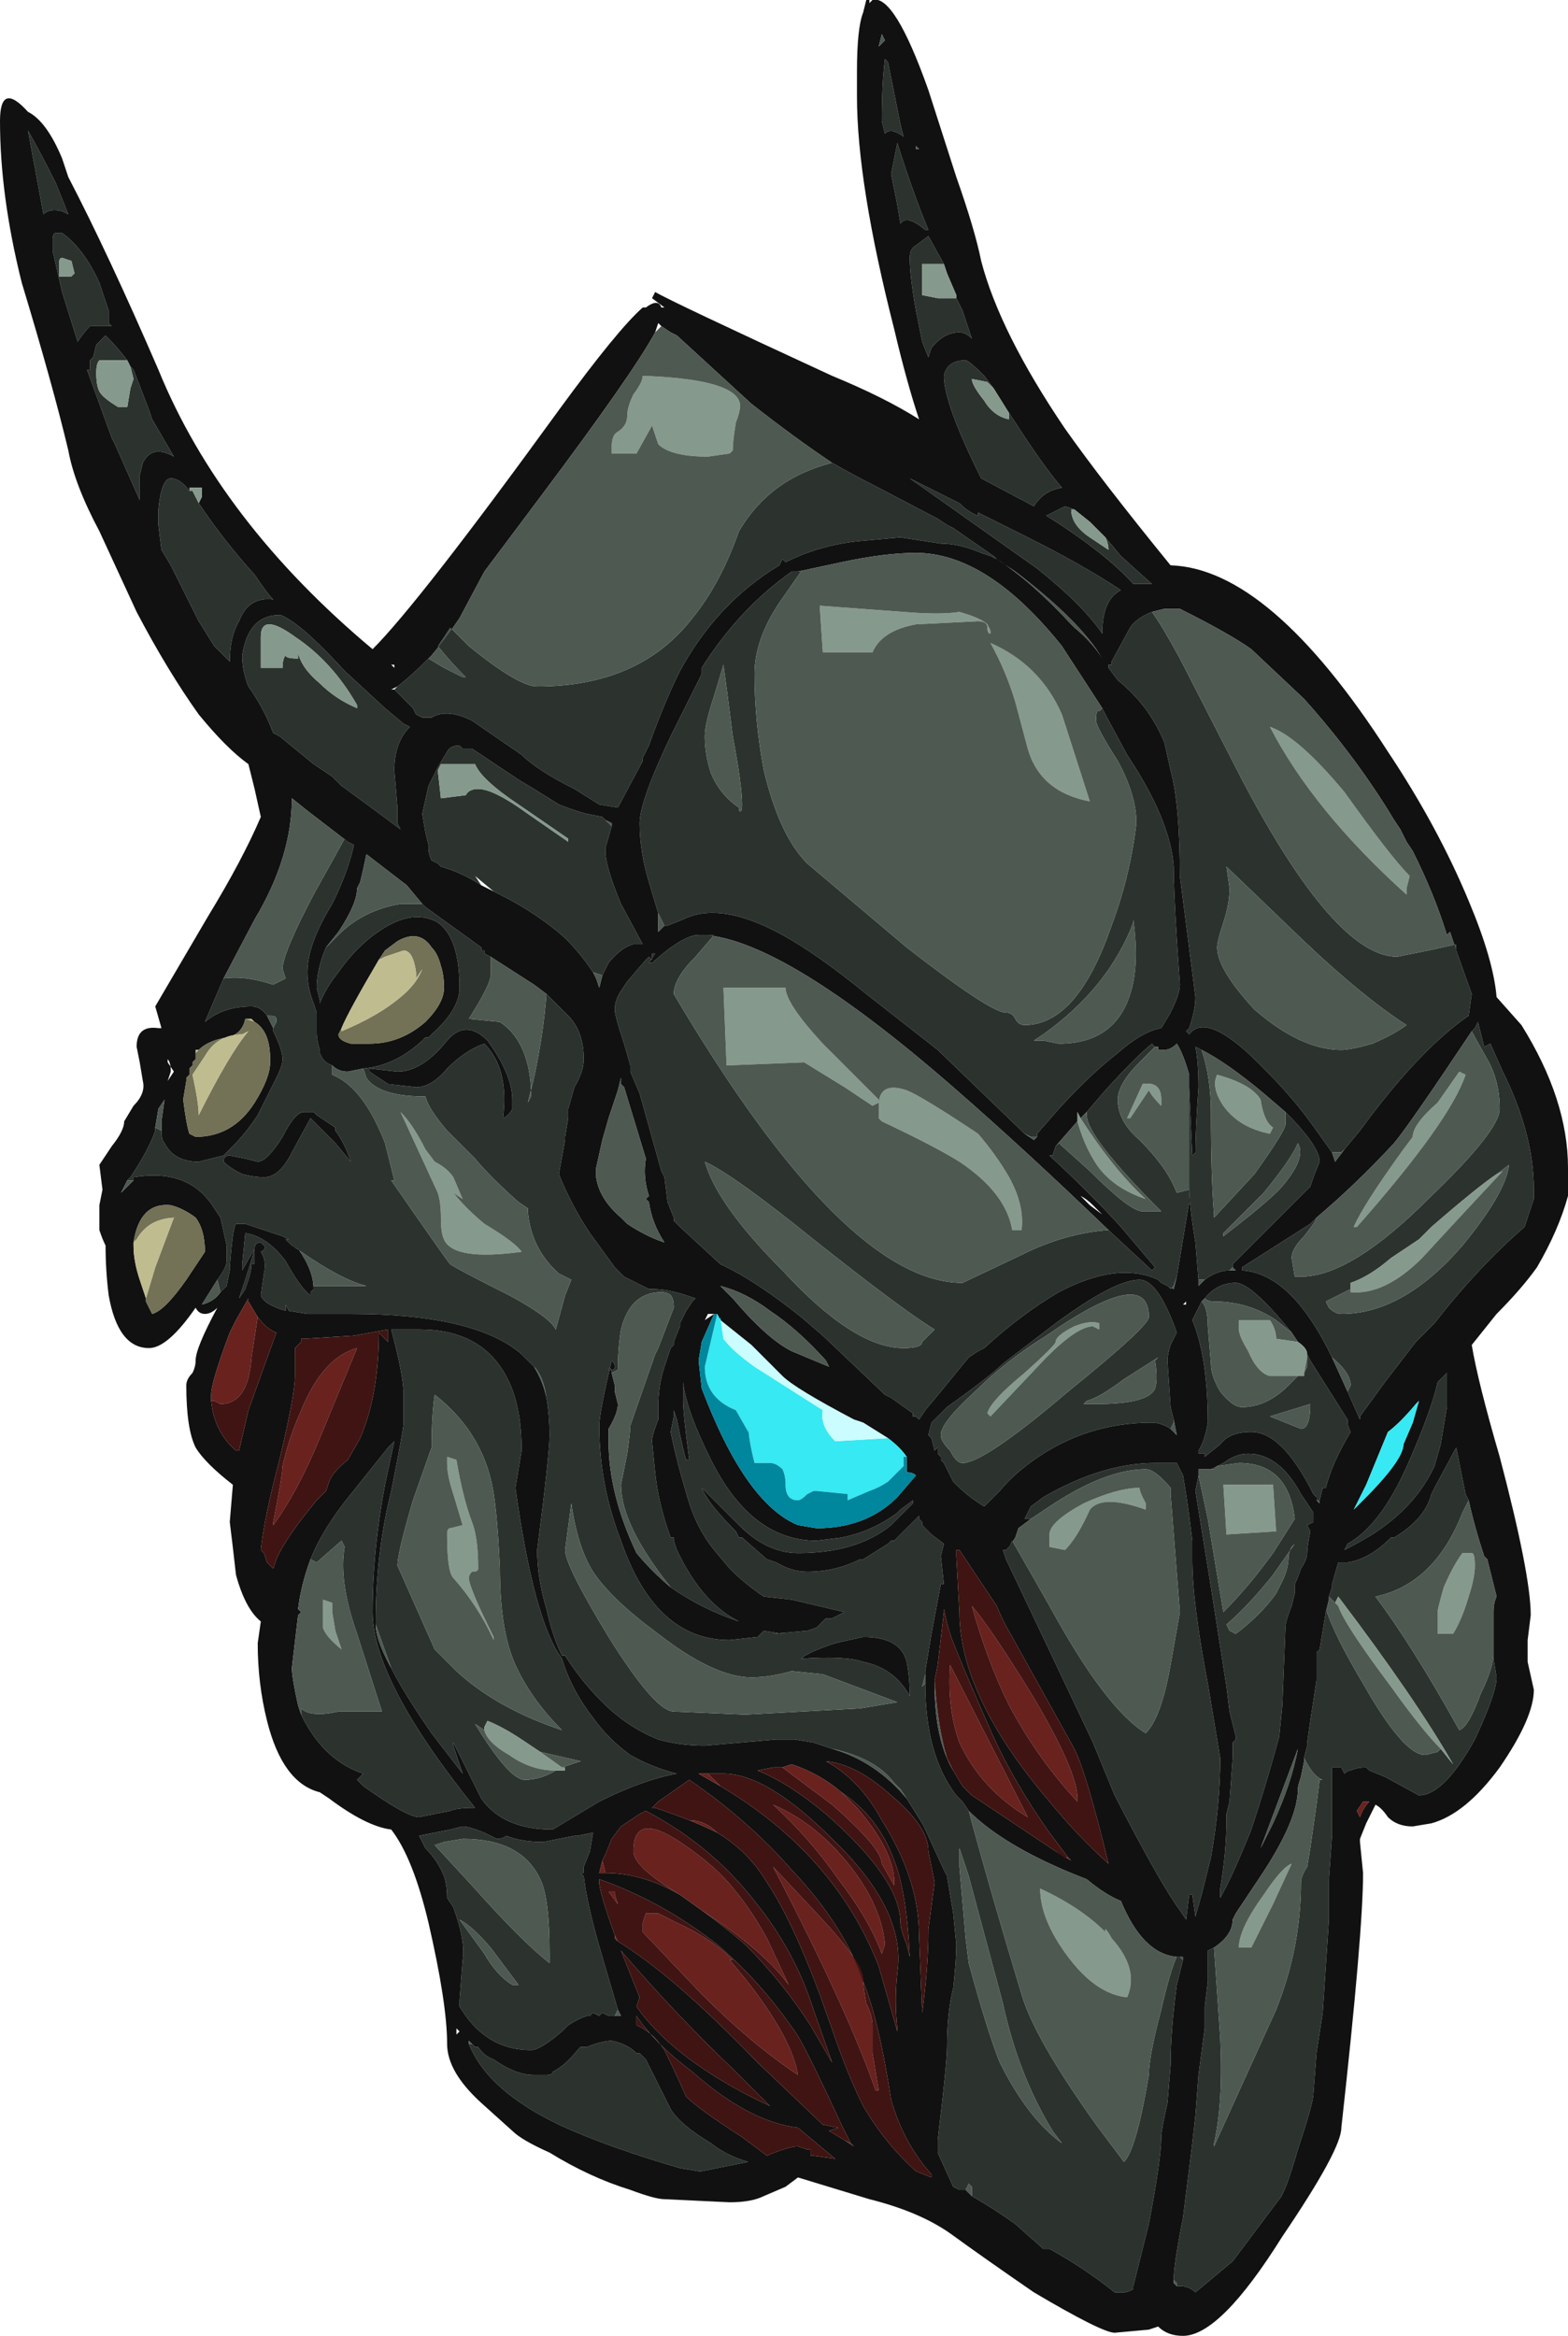 <?xml version="1.0" encoding="UTF-8" standalone="no"?>
<svg xmlns:ffdec="https://www.free-decompiler.com/flash" xmlns:xlink="http://www.w3.org/1999/xlink" ffdec:objectType="shape" height="37.6px" width="25.25px" xmlns="http://www.w3.org/2000/svg">
  <g transform="matrix(1.0, 0.0, 0.0, 1.0, 14.8, 23.55)">
    <path d="M0.15 -19.85 L0.1 -19.85 Q-0.2 -20.1 -0.3 -19.95 L-0.35 -20.25 -0.45 -20.75 -0.35 -21.25 Q-0.1 -20.45 0.15 -19.85 M0.4 -19.3 L0.05 -19.3 0.05 -18.8 0.3 -18.75 0.6 -18.75 0.7 -18.55 0.85 -18.1 Q0.75 -18.2 0.65 -18.2 0.4 -18.2 0.2 -17.95 L0.15 -17.8 0.05 -18.05 -0.05 -18.55 Q-0.15 -19.1 -0.15 -19.4 -0.15 -19.55 -0.05 -19.6 L0.15 -19.75 0.4 -19.3 M1.45 -16.9 L1.55 -16.75 Q2.0 -16.05 2.3 -15.7 2.0 -15.65 1.85 -15.4 L1.0 -15.85 Q0.4 -17.05 0.4 -17.5 0.45 -17.75 0.75 -17.75 0.8 -17.75 1.05 -17.5 L1.2 -17.3 1.1 -17.4 0.85 -17.45 Q0.85 -17.35 1.05 -17.1 1.2 -16.85 1.45 -16.8 L1.45 -16.9 M-1.4 -16.1 Q-1.05 -15.9 -0.75 -15.75 L0.3 -15.2 0.45 -15.1 0.55 -15.05 1.2 -14.6 1.25 -14.55 1.15 -14.6 1.0 -14.65 Q0.65 -14.8 0.35 -14.8 L-0.3 -14.9 -0.85 -14.85 Q-1.55 -14.8 -2.15 -14.5 L-2.2 -14.55 -2.25 -14.45 Q-3.25 -13.85 -3.85 -12.75 -4.1 -12.25 -4.35 -11.55 L-4.45 -11.35 -4.45 -11.3 -4.85 -10.55 -5.15 -10.6 -5.55 -10.85 Q-6.15 -11.15 -6.4 -11.4 L-7.2 -11.95 Q-7.6 -12.15 -7.85 -12.0 L-8.0 -12.0 -8.1 -12.05 -8.15 -12.15 -8.45 -12.45 -8.4 -12.5 Q-8.2 -12.65 -7.9 -12.95 L-7.65 -12.8 -7.35 -12.65 -7.3 -12.65 Q-7.55 -12.9 -7.75 -13.15 L-7.55 -13.45 -7.25 -13.15 Q-6.45 -12.5 -6.15 -12.5 -4.5 -12.5 -3.65 -13.6 -3.2 -14.15 -2.9 -15.0 -2.4 -15.85 -1.4 -16.1 M0.95 -15.3 L1.75 -14.9 Q2.65 -14.45 3.25 -14.05 2.95 -13.9 2.95 -13.35 2.65 -13.8 1.9 -14.4 L-0.15 -15.85 Q0.25 -15.65 0.65 -15.45 0.8 -15.3 0.95 -15.25 L0.95 -15.3 M3.0 -14.9 L3.25 -14.6 3.75 -14.15 3.45 -14.15 Q3.0 -14.65 2.05 -15.25 L2.35 -15.4 2.5 -15.35 2.45 -15.35 Q2.45 -15.1 2.75 -14.9 L3.05 -14.7 Q3.05 -14.8 3.0 -14.9 M3.75 -13.7 Q3.9 -13.5 4.2 -12.95 L5.2 -11.0 Q6.7 -8.15 7.7 -8.15 L8.2 -8.25 8.65 -8.35 8.65 -8.25 8.9 -7.55 8.85 -7.2 Q8.05 -6.65 7.1 -5.35 L6.85 -5.05 6.8 -5.0 6.65 -5.0 6.4 -5.35 Q6.05 -5.85 5.6 -6.3 4.65 -7.3 4.35 -6.9 L4.3 -6.95 4.35 -7.0 Q4.45 -7.3 4.45 -7.5 L4.2 -9.45 Q4.2 -10.6 4.05 -11.15 L3.95 -11.6 Q3.7 -12.2 3.2 -12.6 L3.05 -12.8 3.05 -12.85 3.1 -12.85 3.1 -12.9 3.4 -13.45 Q3.5 -13.6 3.75 -13.7 M-1.95 -14.35 L-1.9 -14.35 -2.25 -13.85 Q-2.65 -13.25 -2.65 -12.7 -2.65 -11.95 -2.5 -11.15 -2.25 -10.1 -1.8 -9.65 L-0.2 -8.3 Q1.15 -7.25 1.4 -7.25 1.5 -7.25 1.55 -7.15 1.6 -7.05 1.7 -7.05 2.55 -7.05 3.1 -8.65 3.4 -9.45 3.5 -10.3 3.5 -10.75 3.2 -11.3 2.85 -11.85 2.85 -11.95 2.85 -12.15 2.9 -12.1 L2.95 -12.15 3.0 -12.05 3.35 -11.4 Q4.05 -10.35 4.1 -9.6 4.1 -9.25 4.15 -8.45 L4.2 -7.7 Q4.2 -7.55 4.05 -7.25 L3.9 -7.0 Q3.6 -6.95 3.2 -6.6 2.75 -6.25 2.25 -5.7 L1.9 -5.3 1.9 -5.25 1.8 -5.25 1.7 -5.3 0.3 -6.65 -0.85 -7.55 Q-1.65 -8.2 -2.2 -8.5 -3.2 -9.05 -3.8 -8.75 L-4.05 -8.65 -4.1 -8.65 -4.2 -8.85 -4.35 -9.35 Q-4.5 -9.85 -4.5 -10.3 -4.5 -10.65 -4.0 -11.7 L-3.5 -12.7 -3.5 -12.8 Q-2.9 -13.75 -2.05 -14.35 L-1.95 -14.35 M5.0 -9.25 Q5.0 -9.0 4.9 -8.7 4.8 -8.4 4.8 -8.3 4.8 -7.95 5.4 -7.3 6.15 -6.65 6.8 -6.65 6.95 -6.65 7.3 -6.75 7.65 -6.9 7.85 -7.05 7.15 -7.5 6.2 -8.4 L4.95 -9.6 5.0 -9.25 M3.45 -8.75 L3.45 -8.7 Q3.05 -7.65 2.0 -6.9 L1.85 -6.8 2.0 -6.8 2.25 -6.75 Q3.15 -6.75 3.4 -7.55 3.55 -8.0 3.45 -8.75 M4.5 -2.95 L4.45 -3.55 Q4.35 -4.15 4.35 -4.45 L4.35 -6.05 4.4 -4.95 4.45 -5.0 Q4.45 -5.35 4.5 -6.05 4.5 -6.45 4.45 -6.7 L4.55 -6.65 Q4.7 -6.2 4.7 -5.65 4.7 -4.6 4.75 -4.0 L4.75 -3.95 5.4 -4.65 Q5.9 -5.35 5.9 -5.45 L5.9 -5.65 Q6.45 -5.1 6.45 -4.85 L6.35 -4.6 6.3 -4.45 5.05 -3.2 5.05 -3.15 5.0 -3.1 Q4.8 -3.1 4.6 -2.95 L4.5 -2.95 M3.8 -6.7 L3.55 -6.45 Q3.2 -6.1 3.2 -5.85 3.2 -5.5 3.55 -5.2 4.0 -4.75 4.15 -4.35 L4.35 -4.4 4.35 -4.2 4.15 -3.0 4.1 -2.85 4.05 -2.8 4.0 -2.85 3.9 -2.9 3.85 -2.95 Q3.2 -3.25 2.25 -2.75 1.65 -2.4 1.05 -1.85 L0.95 -1.8 0.8 -1.7 0.35 -1.15 0.1 -0.85 0.0 -0.7 -0.05 -0.75 -0.1 -0.75 -0.1 -0.8 -0.45 -1.05 -0.55 -1.1 -1.55 -2.05 -1.9 -2.35 Q-2.65 -2.95 -3.2 -3.2 L-3.85 -3.8 -3.95 -3.9 -3.95 -3.95 -4.05 -4.2 -4.1 -4.6 -4.15 -4.7 -4.5 -5.95 -4.65 -6.3 -4.65 -6.4 -4.75 -6.75 Q-4.9 -7.2 -4.9 -7.3 -4.9 -7.45 -4.8 -7.6 L-4.7 -7.75 -4.4 -8.1 -4.35 -8.15 -4.3 -8.1 -4.3 -8.2 -4.25 -8.2 -4.35 -8.05 -4.3 -8.05 Q-3.8 -8.5 -3.55 -8.5 L-3.45 -8.5 -3.3 -8.5 -3.6 -8.15 Q-3.95 -7.8 -3.95 -7.55 -1.2 -2.9 0.7 -2.9 L1.65 -3.35 Q2.35 -3.7 3.05 -3.75 L3.75 -3.1 3.8 -3.15 3.25 -3.8 Q2.8 -4.3 2.1 -4.95 L2.15 -4.95 2.2 -5.1 2.25 -5.15 2.75 -4.7 Q3.4 -4.05 3.6 -4.05 L3.9 -4.05 Q2.7 -5.25 2.7 -5.6 L2.7 -5.65 3.0 -6.0 Q3.5 -6.55 3.75 -6.75 L3.8 -6.7 M4.9 -3.65 Q5.55 -4.15 5.8 -4.4 6.25 -4.9 6.1 -5.15 6.0 -4.9 5.55 -4.35 L4.9 -3.7 4.9 -3.65 M0.25 -2.15 Q-0.25 -2.45 -1.7 -3.6 -3.0 -4.65 -3.45 -4.85 -3.25 -4.15 -2.2 -3.1 -1.05 -1.85 -0.25 -1.85 0.05 -1.85 0.05 -1.95 L0.25 -2.15 M4.05 -0.55 Q3.9 -0.65 3.75 -0.65 2.7 -0.65 1.85 -0.05 1.5 0.2 1.3 0.45 L1.05 0.7 Q0.8 0.55 0.6 0.35 L0.55 0.3 0.4 0.0 0.35 -0.05 0.35 -0.1 0.3 -0.15 0.3 -0.25 0.25 -0.2 0.2 -0.4 0.15 -0.45 0.2 -0.65 0.45 -0.9 Q1.15 -1.4 1.35 -1.6 L2.2 -2.25 Q3.15 -2.95 3.55 -2.95 3.85 -2.95 4.15 -2.1 L4.05 -1.9 Q4.0 -1.75 4.0 -1.65 L4.05 -0.9 4.1 -0.7 4.1 -0.65 4.05 -0.55 M0.5 -0.2 Q0.6 0.0 0.7 0.0 1.05 0.0 2.4 -1.15 3.7 -2.2 3.7 -2.35 3.7 -3.2 2.05 -2.05 1.4 -1.65 0.9 -1.15 0.35 -0.65 0.35 -0.45 0.35 -0.35 0.5 -0.2 M2.65 -0.95 L2.85 -0.95 Q3.7 -0.95 3.8 -1.2 3.85 -1.35 3.8 -1.65 L3.85 -1.7 3.3 -1.35 Q2.9 -1.05 2.7 -1.0 L2.65 -0.95 M5.2 -3.1 L5.2 -3.15 6.3 -3.85 6.4 -3.95 Q6.4 -3.9 6.2 -3.65 6.0 -3.45 6.0 -3.3 L6.05 -3.0 6.15 -3.0 Q6.95 -3.0 8.2 -4.25 9.35 -5.35 9.35 -5.7 9.35 -6.15 9.15 -6.5 8.95 -6.85 8.9 -6.95 L8.95 -7.0 9.0 -7.1 9.1 -6.7 9.2 -6.75 9.4 -6.3 Q9.9 -5.3 9.9 -4.4 L9.9 -4.25 9.75 -3.8 Q9.0 -3.15 8.3 -2.25 L8.0 -1.95 7.5 -1.3 7.1 -0.75 7.1 -0.7 6.9 -1.15 6.95 -1.25 Q6.95 -1.45 6.65 -1.7 6.0 -3.05 5.2 -3.1 M4.55 -2.6 Q4.65 -2.5 4.65 -2.2 L4.7 -1.6 Q4.7 -1.4 4.85 -1.15 5.05 -0.9 5.2 -0.9 5.6 -0.9 5.95 -1.25 L6.1 -1.4 6.2 -1.4 6.2 -1.45 6.25 -1.55 6.25 -1.7 6.25 -1.75 6.3 -1.65 6.9 -0.7 6.9 -0.65 Q6.9 -0.6 6.95 -0.5 6.65 0.0 6.55 0.4 L6.5 0.4 6.45 0.6 6.4 0.6 6.4 0.55 6.35 0.5 Q5.85 -0.5 5.35 -0.5 5.0 -0.5 4.85 -0.3 L4.6 -0.1 4.6 -0.15 4.5 -0.15 4.5 -0.2 Q4.6 -0.35 4.65 -0.65 4.65 -1.7 4.4 -2.3 L4.55 -2.6 M6.0 -2.1 L5.75 -2.3 Q5.3 -2.6 4.75 -2.6 4.65 -2.6 4.6 -2.65 4.8 -2.9 5.1 -2.9 5.35 -2.9 6.0 -2.1 M4.75 0.1 L4.7 0.1 4.9 0.0 Q5.1 -0.15 5.3 -0.15 5.8 -0.15 6.15 0.5 L6.35 0.8 6.35 0.95 6.25 1.0 6.3 1.1 Q6.25 1.35 6.25 1.45 6.25 1.55 6.15 1.7 6.1 1.85 6.05 1.95 L6.05 2.1 6.0 2.3 Q5.9 2.55 5.9 2.65 L5.85 3.9 5.8 4.4 Q5.6 5.15 5.35 5.9 5.05 6.65 4.85 7.0 L4.85 6.85 Q4.95 6.25 4.95 5.75 L4.95 5.65 5.0 5.45 5.05 4.75 5.05 4.65 5.05 4.5 5.1 4.45 5.1 4.4 5.0 4.0 4.95 3.6 4.7 2.0 4.45 0.45 4.5 0.2 4.65 0.9 4.9 2.4 Q5.3 2.0 5.7 1.45 L6.05 0.9 Q5.95 0.0 5.15 0.0 L4.8 0.05 4.75 0.1 M6.95 -2.8 L6.55 -2.6 6.6 -2.5 Q6.7 -2.4 6.8 -2.4 7.8 -2.4 8.75 -3.5 9.45 -4.35 9.5 -4.8 L9.3 -4.65 Q9.0 -4.45 8.25 -3.8 L8.05 -3.6 7.6 -3.3 Q7.25 -3.0 6.95 -2.9 L6.95 -2.8 M6.3 -0.95 L5.65 -0.75 6.15 -0.55 Q6.3 -0.55 6.3 -0.95 M8.5 -1.45 L8.5 -0.9 8.4 -0.3 8.3 0.05 Q8.0 0.7 7.3 1.15 7.05 1.3 6.85 1.4 L6.9 1.3 Q7.45 1.0 7.9 -0.05 8.25 -0.85 8.35 -1.3 L8.5 -1.45 M6.6 2.15 L6.65 2.0 6.65 1.95 6.75 1.6 6.9 1.6 Q7.25 1.55 7.6 1.2 L7.65 1.2 Q8.15 0.9 8.25 0.5 L8.3 0.4 8.65 -0.25 8.8 0.5 8.85 0.6 8.75 0.8 Q8.3 1.95 7.35 2.15 7.95 2.95 8.7 4.3 8.85 4.25 9.05 3.7 9.25 3.3 9.25 3.05 L9.25 3.15 9.3 3.45 Q9.3 3.7 8.95 4.45 8.45 5.35 8.05 5.35 L7.5 5.05 7.25 4.95 7.2 4.9 Q7.05 4.9 6.95 4.95 6.9 4.95 6.85 5.0 L6.8 4.9 6.65 4.9 6.65 6.0 6.6 6.7 6.6 7.35 6.5 8.85 6.4 9.5 6.35 10.15 Q6.35 10.3 6.1 11.05 5.9 11.75 5.8 11.85 L5.05 12.85 4.45 13.35 Q4.35 13.25 4.2 13.25 L4.15 13.25 4.15 13.2 4.1 13.15 Q4.1 12.9 4.25 12.15 L4.4 10.95 4.45 10.5 4.5 9.85 4.6 9.1 4.6 8.75 4.65 8.35 4.65 7.85 4.75 7.8 4.85 9.25 Q4.9 10.3 4.75 10.95 L4.75 11.0 5.75 8.8 Q6.15 7.8 6.15 6.75 6.15 6.65 6.25 6.5 L6.3 6.2 6.4 5.5 6.45 5.1 6.5 5.1 Q6.35 5.05 6.2 4.75 L6.25 4.55 6.25 4.5 6.3 4.15 6.4 3.5 6.4 3.05 6.45 3.0 6.55 2.4 6.55 2.35 Q6.7 2.8 7.15 3.55 7.8 4.7 8.15 4.7 L8.35 4.65 8.4 4.6 8.6 4.85 Q8.0 3.8 6.75 2.15 L6.7 2.25 6.75 2.3 6.6 2.15 6.6 2.15 M-0.6 -21.6 Q-0.6 -22.2 -0.55 -22.6 L-0.5 -22.55 -0.3 -21.55 -0.25 -21.35 Q-0.45 -21.5 -0.55 -21.4 L-0.6 -21.6 M-11.6 -15.45 Q-11.2 -14.85 -10.7 -14.3 -10.5 -14.0 -10.4 -13.9 -10.8 -13.95 -10.95 -13.55 -11.1 -13.3 -11.1 -12.9 L-11.35 -13.15 -11.6 -13.55 -12.05 -14.45 -12.2 -14.7 -12.25 -15.1 -12.25 -15.35 Q-12.2 -15.85 -12.05 -15.85 -11.9 -15.85 -11.75 -15.65 L-11.7 -15.65 -11.6 -15.45 M-13.7 -20.1 L-13.8 -20.15 Q-14.0 -20.2 -14.1 -20.1 L-14.35 -21.45 Q-14.15 -21.1 -13.9 -20.6 L-13.7 -20.1 M-13.9 -19.8 L-13.8 -19.8 Q-13.45 -19.55 -13.2 -19.0 L-13.05 -18.55 -13.05 -18.35 -13.0 -18.3 -13.35 -18.3 Q-13.45 -18.2 -13.55 -18.05 L-13.8 -18.85 -13.95 -19.5 -13.95 -19.7 Q-13.95 -19.8 -13.9 -19.8 M-13.65 -19.1 L-13.6 -19.15 -13.65 -19.35 -13.8 -19.4 Q-13.85 -19.4 -13.85 -19.3 L-13.85 -19.1 -13.65 -19.1 M-12.7 -17.65 L-12.65 -17.6 -12.4 -16.95 -12.35 -16.8 -12.0 -16.2 Q-12.35 -16.4 -12.5 -16.1 L-12.55 -15.9 -12.55 -15.5 -12.95 -16.4 -13.0 -16.5 -13.4 -17.6 -13.35 -17.6 -13.35 -17.75 -13.3 -17.8 -13.25 -18.0 -13.1 -18.15 Q-12.9 -17.95 -12.75 -17.75 L-13.2 -17.75 Q-13.25 -17.7 -13.25 -17.55 -13.25 -17.35 -13.2 -17.25 -13.15 -17.15 -12.9 -17.0 L-12.75 -17.0 -12.7 -17.3 -12.65 -17.45 -12.7 -17.65 M-12.75 -4.55 L-12.7 -4.6 Q-12.4 -5.05 -12.3 -5.35 L-12.3 -5.4 -12.2 -5.35 Q-12.2 -5.2 -12.15 -5.15 -12.0 -4.85 -11.6 -4.85 L-11.2 -4.95 -11.05 -5.1 Q-10.85 -5.3 -10.65 -5.6 L-10.35 -6.2 Q-10.25 -6.4 -10.25 -6.5 -10.25 -6.65 -10.4 -6.95 L-10.4 -7.0 -10.35 -7.1 -10.35 -7.15 Q-10.35 -7.2 -10.45 -7.2 L-10.5 -7.2 Q-10.6 -7.35 -10.75 -7.35 -11.2 -7.35 -11.5 -7.1 L-11.2 -7.8 Q-10.85 -7.85 -10.4 -7.7 L-10.2 -7.8 -10.25 -7.95 Q-10.25 -8.2 -9.75 -9.15 L-9.25 -10.05 -9.2 -10.0 -9.1 -9.95 Q-9.2 -9.5 -9.45 -9.0 -9.85 -8.35 -9.85 -7.9 -9.85 -7.65 -9.75 -7.4 L-9.7 -7.25 -9.7 -6.95 Q-9.7 -6.8 -9.65 -6.65 L-9.65 -6.6 Q-9.6 -6.45 -9.45 -6.4 L-9.45 -6.25 Q-8.95 -6.05 -8.6 -5.15 L-8.45 -4.55 -8.5 -4.55 Q-7.6 -3.25 -7.55 -3.2 -7.4 -3.1 -6.6 -2.7 -5.95 -2.35 -5.85 -2.15 L-5.7 -2.7 -5.6 -2.95 -5.8 -3.05 Q-6.25 -3.45 -6.3 -4.05 L-6.3 -4.1 -6.45 -4.2 Q-6.9 -4.6 -7.15 -4.9 L-7.6 -5.35 Q-7.9 -5.7 -7.95 -5.9 -8.7 -5.9 -8.9 -6.2 L-8.95 -6.35 Q-8.4 -6.4 -7.95 -6.85 L-7.9 -6.85 -7.85 -6.9 Q-7.4 -7.3 -7.4 -7.65 -7.4 -8.45 -7.75 -8.7 -8.1 -8.9 -8.55 -8.65 -9.0 -8.4 -9.35 -7.9 -9.55 -7.65 -9.65 -7.4 L-9.65 -7.45 -9.7 -7.65 Q-9.7 -7.95 -9.55 -8.3 L-9.35 -8.5 Q-8.95 -8.9 -8.35 -9.0 L-8.0 -9.0 -7.95 -8.95 -7.05 -8.3 -7.05 -8.25 -7.0 -8.25 -7.0 -8.2 -6.9 -8.15 Q-6.9 -8.05 -6.9 -7.85 -6.9 -7.7 -7.25 -7.15 L-6.75 -7.1 Q-6.3 -6.8 -6.25 -6.05 L-6.25 -5.9 -6.3 -5.8 -6.2 -6.2 Q-6.05 -6.9 -6.0 -7.55 L-5.65 -7.2 Q-5.4 -6.95 -5.4 -6.5 -5.4 -6.3 -5.55 -6.05 L-5.65 -5.7 -5.65 -5.55 -5.7 -5.25 -5.7 -5.2 -5.8 -4.65 Q-5.6 -4.15 -5.3 -3.7 L-4.9 -3.15 -4.75 -3.0 -4.35 -2.8 -4.3 -2.8 Q-4.05 -2.8 -3.75 -2.7 L-3.6 -2.65 -3.65 -2.6 -3.75 -2.45 -3.85 -2.25 -3.85 -2.2 -3.95 -1.95 -3.95 -1.9 -4.0 -1.85 -4.1 -1.55 Q-4.2 -1.25 -4.2 -0.9 L-4.2 -0.7 Q-4.3 -0.45 -4.3 -0.35 L-4.25 0.15 Q-4.2 0.65 -4.0 1.2 L-3.95 1.2 -3.95 1.25 -3.9 1.4 Q-3.5 2.25 -2.9 2.55 -3.5 2.35 -4.0 2.0 -4.8 1.0 -4.8 0.35 L-4.7 -0.15 Q-4.65 -0.5 -4.65 -0.6 L-4.25 -1.75 -4.2 -1.85 -3.95 -2.5 Q-3.95 -2.65 -4.0 -2.7 -4.05 -2.75 -4.15 -2.75 -4.65 -2.75 -4.8 -2.15 -4.85 -1.85 -4.85 -1.5 L-4.95 -1.45 -4.95 -1.5 -5.0 -1.5 Q-5.0 -1.55 -4.95 -1.5 -4.9 -1.5 -4.9 -1.55 -4.9 -1.6 -4.95 -1.65 -5.15 -0.8 -5.15 -0.6 -5.15 0.35 -4.8 1.25 -4.25 2.85 -3.05 2.85 L-2.6 2.8 -2.5 2.7 -2.2 2.75 -2.35 2.75 -1.8 2.7 -1.65 2.65 -1.5 2.5 -1.4 2.5 -1.2 2.4 -2.05 2.2 -2.5 2.15 Q-2.8 1.95 -3.05 1.7 L-3.3 1.4 Q-3.55 1.1 -3.7 0.65 -3.9 0.0 -4.0 -0.5 L-3.95 -0.75 -3.95 -0.85 -3.9 -0.7 Q-3.8 -0.2 -3.75 -0.05 L-3.7 -0.05 Q-3.8 -0.8 -3.8 -1.0 L-3.8 -1.3 Q-3.75 -0.85 -3.35 -0.05 -2.7 1.25 -1.65 1.25 L-1.25 1.2 Q-0.75 1.1 -0.35 0.8 L-0.3 0.75 -0.1 0.6 -0.1 0.65 -0.45 1.0 Q-1.0 1.45 -1.95 1.45 -2.45 1.45 -2.9 1.0 L-3.5 0.4 Q-3.4 0.65 -2.95 1.1 L-2.9 1.2 -2.85 1.2 -2.45 1.55 -2.3 1.6 Q-2.05 1.75 -1.8 1.75 -1.35 1.75 -0.95 1.55 L-0.9 1.55 -0.5 1.3 -0.45 1.25 -0.4 1.25 Q-0.15 1.0 0.0 0.85 L0.0 0.9 0.05 0.95 0.05 1.0 0.2 1.15 0.4 1.3 0.35 1.5 0.4 1.95 0.35 1.95 0.2 2.75 0.1 3.35 0.1 3.4 0.05 3.6 0.1 3.55 Q0.1 4.7 0.6 5.35 L0.7 5.45 0.8 5.6 Q1.15 6.9 1.65 8.55 1.85 9.25 2.85 10.65 L3.3 11.25 Q3.5 11.05 3.7 9.85 3.7 9.55 3.9 8.8 4.05 8.15 4.15 7.95 L4.2 7.95 4.25 8.0 4.15 8.4 Q4.05 9.15 4.05 9.7 L4.0 10.3 Q3.9 10.75 3.9 10.85 3.9 11.2 3.7 12.25 L3.45 13.25 3.45 13.3 Q3.35 13.35 3.3 13.35 L3.15 13.35 Q2.65 12.95 2.1 12.65 L2.0 12.65 1.55 12.25 Q1.2 12.0 0.85 11.8 L0.85 11.65 0.8 11.6 0.75 11.7 0.65 11.7 0.55 11.65 0.3 11.1 0.3 10.9 Q0.45 9.65 0.45 9.4 0.45 8.85 0.55 8.45 0.6 8.0 0.6 7.75 L0.55 7.25 0.45 6.65 0.4 6.55 0.1 5.9 0.05 5.8 -0.2 5.4 -0.3 5.25 -0.4 5.15 Q-0.7 4.75 -1.4 4.6 L-1.7 4.5 -2.0 4.45 -2.3 4.45 -3.45 4.55 Q-3.85 4.55 -4.2 4.45 -4.7 4.25 -5.1 3.85 -5.45 3.5 -5.7 3.1 L-5.75 3.1 Q-5.9 2.8 -6.0 2.35 -6.15 1.85 -6.15 1.4 -5.95 -0.15 -5.95 -0.45 -5.95 -0.75 -6.0 -1.05 -6.05 -1.4 -6.2 -1.55 L-6.4 -1.75 Q-7.15 -2.4 -9.15 -2.4 L-9.85 -2.4 -10.15 -2.45 -10.2 -2.55 -10.2 -2.45 Q-10.55 -2.55 -10.6 -2.7 L-10.55 -3.05 Q-10.5 -3.25 -10.6 -3.4 -10.5 -3.45 -10.55 -3.5 L-10.6 -3.55 Q-10.7 -3.55 -10.7 -3.45 L-10.7 -3.2 -10.75 -3.2 Q-10.75 -3.1 -10.8 -2.95 L-10.85 -2.8 -10.95 -2.65 Q-10.75 -3.25 -10.7 -3.45 L-10.9 -3.1 -10.9 -3.2 -10.85 -3.7 Q-10.5 -3.65 -10.2 -3.25 -9.95 -2.8 -9.8 -2.7 L-9.8 -2.75 -9.75 -2.8 -9.75 -2.85 -8.9 -2.85 Q-9.3 -2.95 -9.95 -3.4 L-10.1 -3.5 -10.2 -3.6 -10.15 -3.6 -10.25 -3.65 -10.85 -3.85 -11.0 -3.85 Q-11.05 -3.8 -11.1 -3.15 L-11.1 -3.1 -11.15 -2.85 -11.25 -2.75 -11.3 -2.95 Q-11.15 -3.15 -11.15 -3.25 L-11.15 -3.5 -11.25 -3.95 -11.35 -4.1 Q-11.75 -4.75 -12.65 -4.6 L-12.65 -4.55 -12.75 -4.55 M-3.35 -11.1 Q-3.2 -10.75 -2.9 -10.55 L-2.9 -10.5 Q-2.85 -10.45 -2.85 -10.6 -2.85 -10.9 -3.0 -11.7 -3.1 -12.5 -3.15 -12.85 L-3.3 -12.35 Q-3.45 -11.9 -3.45 -11.7 -3.45 -11.4 -3.35 -11.1 M-4.95 -10.25 L-5.05 -9.9 -5.05 -9.85 Q-5.05 -9.6 -4.8 -9.0 L-4.45 -8.35 -4.6 -8.35 Q-4.8 -8.3 -5.0 -8.05 L-5.1 -7.85 -5.25 -7.9 Q-5.45 -8.2 -5.7 -8.45 -6.15 -8.85 -6.75 -9.15 L-6.85 -9.2 -7.15 -9.45 -7.05 -9.3 Q-7.35 -9.5 -7.7 -9.6 L-7.75 -9.65 -7.85 -9.7 Q-7.9 -9.8 -7.9 -9.9 L-7.9 -9.95 -7.95 -10.15 -8.0 -10.45 -7.9 -10.9 -7.75 -11.2 -7.6 -11.45 Q-7.55 -11.55 -7.4 -11.55 L-7.35 -11.5 -7.2 -11.5 -6.45 -11.0 -6.2 -10.85 -5.8 -10.6 Q-5.55 -10.5 -5.35 -10.45 L-5.1 -10.4 -5.05 -10.35 -4.95 -10.25 M-5.65 -10.0 L-5.65 -10.05 -6.45 -10.6 Q-7.05 -11.0 -7.15 -11.25 L-7.7 -11.25 -7.75 -11.15 -7.7 -10.7 -7.3 -10.75 Q-7.25 -10.85 -7.1 -10.85 -6.85 -10.85 -6.3 -10.45 L-5.65 -10.0 M-5.7 -8.45 L-5.7 -8.45 M-8.6 -12.15 L-8.3 -11.9 -8.2 -11.85 Q-8.45 -11.6 -8.45 -11.15 L-8.4 -10.55 -8.4 -10.3 -8.35 -10.2 Q-8.75 -10.5 -9.3 -10.9 L-9.45 -11.05 -9.75 -11.25 -10.3 -11.7 -10.4 -11.75 Q-10.55 -12.15 -10.8 -12.5 -10.9 -12.75 -10.9 -13.0 -10.8 -13.65 -10.3 -13.65 -10.25 -13.65 -10.1 -13.55 -9.8 -13.35 -9.25 -12.75 L-8.6 -12.15 M-10.0 -13.05 Q-9.95 -12.8 -9.65 -12.55 -9.4 -12.3 -9.05 -12.15 L-9.05 -12.2 Q-9.45 -12.9 -10.05 -13.3 -10.6 -13.7 -10.6 -13.3 L-10.6 -12.8 -10.25 -12.8 Q-10.25 -12.95 -10.2 -13.0 -10.2 -12.95 -10.0 -12.95 L-10.0 -13.05 M-6.7 -5.55 Q-6.6 -5.6 -6.55 -5.7 L-6.55 -5.85 Q-6.55 -6.25 -6.95 -6.8 -7.3 -7.15 -7.6 -6.8 -8.0 -6.3 -8.4 -6.3 L-8.85 -6.35 -8.85 -6.3 -8.55 -6.1 -8.1 -6.05 Q-7.85 -6.05 -7.6 -6.35 -7.3 -6.65 -7.0 -6.75 -6.6 -6.35 -6.7 -5.55 M-9.75 -5.65 L-9.9 -5.65 Q-10.05 -5.65 -10.25 -5.25 -10.5 -4.85 -10.65 -4.85 L-10.85 -4.9 -11.1 -4.95 Q-11.2 -4.95 -11.2 -4.85 -11.1 -4.75 -10.9 -4.65 -10.7 -4.6 -10.55 -4.6 -10.3 -4.6 -10.1 -5.0 L-9.8 -5.55 -9.4 -5.15 -9.15 -4.85 Q-9.25 -5.15 -9.4 -5.35 L-9.4 -5.4 -9.7 -5.6 -9.75 -5.65 M-8.75 2.6 L-8.75 2.55 Q-8.75 1.45 -8.5 0.45 -8.3 -0.55 -8.3 -0.65 L-8.3 -1.1 Q-8.3 -1.4 -8.5 -2.15 L-8.05 -2.15 Q-7.05 -2.15 -6.65 -1.4 -6.4 -0.95 -6.4 -0.2 L-6.5 0.4 Q-6.2 2.55 -5.75 3.15 -5.6 3.65 -5.25 4.1 -5.0 4.45 -4.65 4.7 -4.3 4.9 -3.9 5.0 -4.45 5.1 -5.15 5.45 L-5.9 5.9 Q-6.7 5.9 -7.05 5.4 -7.2 5.1 -7.5 4.5 L-7.5 4.55 -7.35 5.0 -7.85 4.35 Q-8.3 3.7 -8.5 3.3 L-8.75 2.6 M-7.85 -0.25 L-8.15 0.6 Q-8.4 1.45 -8.4 1.65 L-7.8 3.0 -7.45 3.35 Q-6.8 3.95 -5.75 4.3 -6.25 3.8 -6.5 3.25 -6.75 2.7 -6.75 1.7 -6.8 0.6 -6.9 0.25 -7.1 -0.55 -7.8 -1.1 -7.85 -0.75 -7.85 -0.25 M-9.8 1.55 Q-9.6 1.05 -9.15 0.5 L-8.55 -0.25 -8.45 -0.35 -8.6 0.35 Q-8.8 1.4 -8.8 2.4 -8.8 3.5 -7.15 5.55 -7.45 5.55 -7.55 5.6 L-8.05 5.7 Q-8.25 5.7 -8.95 5.2 L-9.05 5.1 -8.95 5.0 Q-9.55 4.8 -9.9 4.15 L-9.95 4.05 -9.95 3.95 Q-9.8 4.1 -9.35 4.0 L-8.65 4.0 -9.05 2.75 Q-9.35 1.9 -9.25 1.35 L-9.3 1.25 -9.7 1.6 -9.8 1.55 M-2.05 3.35 Q-2.4 3.45 -2.7 3.45 -3.3 3.45 -4.2 2.75 -4.95 2.2 -5.25 1.75 -5.5 1.35 -5.6 0.65 L-5.7 1.4 Q-5.7 1.65 -5.0 2.8 -4.25 4.0 -3.95 4.0 L-2.8 4.05 -0.95 3.95 -0.35 3.85 -1.55 3.4 -2.05 3.35 M-0.9 2.8 L-1.35 2.9 Q-1.8 3.05 -1.9 3.15 -1.2 3.1 -0.9 3.2 -0.4 3.3 -0.15 3.75 -0.15 3.45 -0.2 3.2 -0.3 2.8 -0.9 2.8 M-5.85 4.95 L-5.7 4.95 -5.7 4.9 -5.75 4.9 -5.45 4.8 -6.1 4.65 -6.4 4.45 Q-6.7 4.25 -6.95 4.15 L-7.0 4.25 -7.0 4.3 -7.15 4.2 Q-6.6 5.1 -6.35 5.1 -6.1 5.1 -5.85 4.95 M-4.9 8.9 L-5.0 8.9 -5.1 8.85 -5.15 8.9 -5.25 8.85 -5.3 8.9 -5.35 8.9 Q-5.5 8.95 -5.65 9.05 L-5.75 9.15 Q-6.1 9.45 -6.25 9.45 -6.9 9.45 -7.3 8.9 L-7.4 8.75 -7.4 8.65 -7.35 8.0 Q-7.3 7.7 -7.5 7.15 L-7.6 7.0 Q-7.6 6.8 -7.65 6.65 -7.75 6.4 -7.95 6.2 L-8.05 6.0 -7.55 5.9 -7.35 5.85 Q-7.25 5.85 -7.0 5.95 L-6.8 6.05 Q-6.7 6.05 -6.65 6.0 -6.4 6.1 -6.05 6.1 L-5.55 6.0 -5.5 6.0 -5.25 5.95 -5.3 6.25 -5.4 6.5 -5.4 6.6 -5.45 6.6 -5.4 6.65 Q-5.35 7.1 -5.1 7.95 L-4.85 8.8 -4.9 8.9 M-7.65 6.1 L-7.8 6.15 -7.2 6.8 Q-6.4 7.7 -5.95 8.05 L-5.95 7.9 Q-5.95 7.0 -6.1 6.7 -6.4 6.05 -7.35 6.05 L-7.65 6.1 M-6.45 8.4 L-6.9 7.8 Q-7.2 7.45 -7.4 7.35 L-7.0 7.9 Q-6.8 8.25 -6.55 8.4 L-6.45 8.4 M-7.25 9.35 L-7.2 9.35 -7.15 9.4 -7.1 9.4 Q-7.0 9.55 -6.85 9.6 -6.5 9.85 -6.2 9.85 L-6.0 9.85 Q-5.9 9.85 -5.9 9.8 -5.7 9.7 -5.5 9.45 L-5.45 9.4 -5.35 9.4 Q-5.1 9.3 -4.95 9.3 -4.7 9.35 -4.55 9.5 L-4.5 9.5 -4.4 9.6 -4.0 10.4 Q-3.85 10.65 -3.35 10.95 -3.1 11.15 -2.75 11.25 L-3.5 11.4 -3.55 11.4 -3.85 11.35 Q-5.05 11.0 -5.8 10.65 -6.95 10.1 -7.25 9.35 M6.05 1.3 L5.7 1.8 Q5.3 2.3 4.95 2.6 L5.0 2.7 5.1 2.75 Q5.5 2.45 5.75 2.1 L5.85 1.9 Q5.95 1.7 5.95 1.5 5.95 1.45 6.0 1.35 L6.05 1.3 M4.55 0.1 L4.5 0.1 4.55 0.1 M1.8 0.9 L1.7 0.9 1.8 0.7 2.0 0.55 Q2.95 0.0 3.8 0.0 L4.15 0.0 4.25 0.2 4.3 0.5 4.35 0.85 4.4 1.25 4.4 1.55 Q4.4 2.25 4.65 3.55 L4.85 4.75 Q4.85 5.5 4.7 6.35 L4.55 6.95 4.45 7.3 4.4 6.95 4.35 6.95 4.3 7.35 4.2 7.2 Q3.9 6.8 3.15 5.35 L2.8 4.5 1.9 2.6 1.4 1.55 1.35 1.4 1.4 1.4 1.45 1.35 1.5 1.25 2.1 2.3 Q3.0 3.95 3.65 4.35 3.9 4.1 4.05 3.25 L4.2 2.4 4.05 0.5 4.05 0.4 Q3.8 0.1 3.65 0.1 3.0 0.1 2.1 0.7 L1.8 0.9 M0.65 6.5 L0.75 7.65 0.8 8.05 Q1.1 9.15 1.3 9.65 1.75 10.55 2.3 10.95 L2.15 10.75 Q1.6 9.85 1.35 8.7 L0.8 6.65 0.65 6.2 0.65 6.5" fill="#2c332f" fill-rule="evenodd" stroke="none"/>
    <path d="M0.15 -19.85 Q-0.1 -20.45 -0.35 -21.25 L-0.45 -20.75 -0.35 -20.25 -0.3 -19.95 Q-0.2 -20.1 0.1 -19.85 L0.15 -19.85 M0.6 -18.75 L0.6 -18.8 0.45 -19.15 0.4 -19.3 0.15 -19.75 -0.05 -19.6 Q-0.15 -19.55 -0.15 -19.4 -0.15 -19.1 -0.05 -18.55 L0.05 -18.05 0.15 -17.8 0.2 -17.95 Q0.4 -18.2 0.65 -18.2 0.75 -18.2 0.85 -18.1 L0.7 -18.55 0.6 -18.75 M1.0 -19.35 Q1.3 -18.2 2.35 -16.65 2.95 -15.8 4.05 -14.45 5.65 -14.4 7.55 -11.45 8.35 -10.25 8.85 -9.05 9.25 -8.1 9.3 -7.5 L9.7 -7.05 Q10.45 -5.85 10.45 -4.75 L10.45 -4.3 Q10.3 -3.75 9.95 -3.15 9.7 -2.8 9.3 -2.4 L8.9 -1.9 Q9.0 -1.3 9.35 -0.1 9.85 1.8 9.85 2.45 L9.8 2.85 9.8 3.2 9.9 3.65 Q9.9 4.1 9.35 4.9 8.8 5.65 8.25 5.8 L7.95 5.85 Q7.7 5.85 7.55 5.7 7.45 5.55 7.35 5.5 L7.2 5.8 7.1 6.05 7.1 6.1 7.15 6.6 Q7.15 7.55 6.8 10.7 6.8 11.05 5.85 12.45 4.85 14.05 4.25 14.05 4.0 14.05 3.85 13.9 L3.7 13.95 3.15 14.0 Q2.95 14.0 1.85 13.35 1.05 12.8 0.5 12.4 0.0 12.05 -0.8 11.85 L-1.95 11.5 -2.15 11.65 -2.5 11.8 Q-2.7 11.9 -3.05 11.9 L-4.1 11.85 Q-4.25 11.85 -4.65 11.7 -5.3 11.5 -5.95 11.1 -6.4 10.9 -6.55 10.75 L-7.05 10.3 Q-7.6 9.8 -7.6 9.35 -7.6 8.7 -7.9 7.4 -8.15 6.35 -8.5 5.9 -8.9 5.85 -9.5 5.4 L-9.65 5.3 Q-10.25 5.15 -10.5 4.15 -10.65 3.55 -10.65 2.9 L-10.6 2.55 Q-10.85 2.35 -11.0 1.8 -11.05 1.35 -11.1 0.95 L-11.05 0.35 Q-11.5 0.0 -11.65 -0.25 -11.8 -0.55 -11.8 -1.25 -11.8 -1.35 -11.7 -1.45 -11.65 -1.55 -11.65 -1.65 -11.65 -1.85 -11.3 -2.5 -11.4 -2.4 -11.5 -2.4 -11.6 -2.4 -11.65 -2.5 -12.1 -1.85 -12.4 -1.85 -12.9 -1.85 -13.05 -2.7 -13.1 -3.1 -13.1 -3.5 -13.15 -3.6 -13.2 -3.75 L-13.2 -4.15 -13.15 -4.4 -13.2 -4.8 -13.0 -5.1 Q-12.8 -5.35 -12.8 -5.5 L-12.65 -5.75 Q-12.45 -5.95 -12.5 -6.15 L-12.55 -6.45 -12.6 -6.7 Q-12.6 -7.05 -12.25 -7.0 L-12.2 -7.0 -12.3 -7.35 -11.45 -8.8 Q-10.9 -9.7 -10.6 -10.4 L-10.7 -10.85 -10.8 -11.25 Q-11.15 -11.5 -11.6 -12.05 -12.1 -12.75 -12.6 -13.7 L-13.2 -15.0 Q-13.6 -15.75 -13.7 -16.3 -13.95 -17.35 -14.45 -19.0 -14.8 -20.4 -14.8 -21.6 -14.8 -22.25 -14.35 -21.75 -14.05 -21.6 -13.8 -21.0 L-13.7 -20.7 Q-13.05 -19.45 -12.25 -17.6 -11.25 -15.15 -8.8 -13.1 -8.05 -13.85 -5.8 -16.95 -4.85 -18.25 -4.45 -18.6 L-4.4 -18.6 Q-4.2 -18.75 -4.15 -18.6 L-4.1 -18.6 -4.3 -18.75 -4.25 -18.85 Q-4.0 -18.7 -1.4 -17.5 -0.55 -17.15 0.0 -16.8 -0.2 -17.4 -0.4 -18.25 -1.0 -20.6 -1.0 -22.0 L-1.0 -22.4 Q-1.0 -23.1 -0.9 -23.35 L-0.85 -23.55 -0.8 -23.55 -0.8 -23.5 -0.75 -23.55 Q-0.4 -23.65 0.15 -22.1 L0.6 -20.7 Q0.9 -19.85 1.0 -19.35 M1.2 -17.3 L1.05 -17.5 Q0.8 -17.75 0.75 -17.75 0.45 -17.75 0.4 -17.5 0.4 -17.05 1.0 -15.85 L1.85 -15.4 Q2.0 -15.65 2.3 -15.7 2.0 -16.05 1.55 -16.75 L1.45 -16.9 1.2 -17.3 M0.95 -15.3 L0.95 -15.25 Q0.8 -15.3 0.65 -15.45 0.25 -15.65 -0.15 -15.85 L1.9 -14.4 Q2.65 -13.8 2.95 -13.35 2.95 -13.9 3.25 -14.05 2.65 -14.45 1.75 -14.9 L0.95 -15.3 M1.25 -14.55 L1.2 -14.6 0.55 -15.05 0.45 -15.1 0.3 -15.2 -0.75 -15.75 Q-1.05 -15.9 -1.4 -16.1 -2.0 -16.5 -2.7 -17.05 L-3.9 -18.15 -4.0 -18.2 -4.15 -18.3 -4.2 -18.35 -4.25 -18.2 Q-4.6 -17.55 -6.1 -15.55 L-7.0 -14.35 -7.4 -13.6 Q-7.6 -13.3 -7.85 -13.0 L-7.9 -12.95 Q-8.2 -12.65 -8.4 -12.5 L-8.5 -12.45 -8.45 -12.45 -8.15 -12.15 -8.1 -12.05 -8.0 -12.0 -7.85 -12.0 Q-7.6 -12.15 -7.2 -11.95 L-6.4 -11.4 Q-6.15 -11.15 -5.55 -10.85 L-5.15 -10.6 -4.85 -10.55 -4.45 -11.3 -4.45 -11.35 -4.35 -11.55 Q-4.1 -12.25 -3.85 -12.75 -3.25 -13.85 -2.25 -14.45 L-2.2 -14.55 -2.15 -14.5 Q-1.55 -14.8 -0.85 -14.85 L-0.3 -14.9 0.35 -14.8 Q0.65 -14.8 1.0 -14.65 L1.15 -14.6 1.25 -14.55 Q1.8 -14.2 2.45 -13.5 L2.5 -13.45 Q2.8 -13.2 2.95 -12.95 2.6 -13.55 1.55 -14.35 L1.25 -14.55 M2.5 -15.35 L2.35 -15.4 2.05 -15.25 Q3.0 -14.65 3.45 -14.15 L3.75 -14.15 3.25 -14.6 3.0 -14.9 2.75 -15.15 2.5 -15.35 M8.65 -8.25 L8.55 -8.55 8.5 -8.5 Q8.3 -9.15 7.95 -9.85 L7.85 -10.0 7.75 -10.2 7.65 -10.35 Q7.05 -11.35 6.2 -12.3 L5.35 -13.1 Q5.0 -13.35 4.2 -13.75 L3.95 -13.75 3.75 -13.7 Q3.5 -13.6 3.4 -13.45 L3.1 -12.9 3.1 -12.85 3.05 -12.85 3.05 -12.8 3.2 -12.6 Q3.7 -12.2 3.95 -11.6 L4.05 -11.15 Q4.2 -10.6 4.2 -9.45 L4.45 -7.5 Q4.45 -7.3 4.35 -7.0 L4.3 -6.95 4.35 -6.9 Q4.65 -7.3 5.6 -6.3 6.05 -5.85 6.4 -5.35 L6.65 -5.0 6.7 -4.85 6.85 -5.05 7.1 -5.35 Q8.05 -6.65 8.85 -7.2 L8.9 -7.55 8.65 -8.25 M-1.95 -14.35 L-2.05 -14.35 Q-2.9 -13.75 -3.5 -12.8 L-3.5 -12.7 -4.0 -11.7 Q-4.5 -10.65 -4.5 -10.3 -4.5 -9.85 -4.35 -9.35 L-4.2 -8.85 -4.2 -8.55 -4.1 -8.65 -4.05 -8.65 -3.8 -8.75 Q-3.2 -9.05 -2.2 -8.5 -1.65 -8.2 -0.85 -7.55 L0.3 -6.65 1.7 -5.3 1.85 -5.2 1.9 -5.25 1.9 -5.3 2.25 -5.7 Q2.75 -6.25 3.2 -6.6 3.6 -6.95 3.9 -7.0 L4.05 -7.25 Q4.2 -7.55 4.2 -7.7 L4.15 -8.45 Q4.1 -9.25 4.1 -9.6 4.05 -10.35 3.35 -11.4 L3.0 -12.05 2.95 -12.15 2.3 -13.15 Q1.1 -14.65 -0.05 -14.65 -0.55 -14.65 -1.25 -14.5 L-1.95 -14.35 M4.55 -6.65 L4.45 -6.7 Q4.5 -6.45 4.5 -6.05 4.45 -5.35 4.45 -5.0 L4.4 -4.95 4.35 -6.05 4.35 -4.45 Q4.35 -4.15 4.45 -3.55 L4.5 -2.95 4.5 -2.85 4.6 -2.95 Q4.8 -3.1 5.0 -3.1 L5.1 -3.1 5.05 -3.15 5.05 -3.2 6.3 -4.45 6.35 -4.6 6.45 -4.85 Q6.45 -5.1 5.9 -5.65 L5.55 -5.95 Q4.95 -6.45 4.55 -6.65 M3.8 -6.7 L3.75 -6.75 Q3.5 -6.55 3.0 -6.0 L2.7 -5.65 2.6 -5.55 2.55 -5.65 2.55 -5.5 2.2 -5.1 2.15 -4.95 2.1 -4.95 Q2.8 -4.3 3.25 -3.8 L3.8 -3.15 3.75 -3.1 3.05 -3.75 Q1.7 -5.05 0.55 -6.05 -2.15 -8.4 -3.45 -8.5 L-3.55 -8.5 Q-3.8 -8.5 -4.3 -8.05 L-4.35 -8.05 -4.25 -8.2 -4.3 -8.2 -4.3 -8.1 -4.35 -8.15 -4.4 -8.1 -4.7 -7.75 -4.8 -7.6 Q-4.9 -7.45 -4.9 -7.3 -4.9 -7.2 -4.75 -6.75 L-4.65 -6.4 -4.65 -6.3 -4.5 -5.95 -4.15 -4.7 -4.1 -4.6 -4.05 -4.2 -3.95 -3.95 -3.95 -3.9 -3.85 -3.8 -3.2 -3.2 Q-2.65 -2.95 -1.9 -2.35 L-1.55 -2.05 -0.55 -1.1 -0.45 -1.05 -0.1 -0.8 -0.1 -0.75 -0.05 -0.75 0.0 -0.7 0.1 -0.85 0.35 -1.15 0.8 -1.7 0.95 -1.8 1.05 -1.85 Q1.65 -2.4 2.25 -2.75 3.2 -3.25 3.85 -2.95 L3.9 -2.9 4.0 -2.85 4.1 -2.8 4.15 -3.0 4.35 -4.2 4.35 -4.4 4.35 -6.25 Q4.25 -6.6 4.15 -6.75 4.05 -6.65 3.95 -6.65 L3.85 -6.65 3.85 -6.7 3.8 -6.7 M2.6 -4.3 L2.75 -4.15 2.95 -4.0 2.8 -4.15 Q2.7 -4.25 2.6 -4.3 M4.1 -0.7 L4.05 -0.9 4.0 -1.65 Q4.0 -1.75 4.05 -1.9 L4.15 -2.1 Q3.85 -2.95 3.55 -2.95 3.15 -2.95 2.2 -2.25 L1.35 -1.6 Q1.15 -1.4 0.45 -0.9 L0.2 -0.65 0.15 -0.45 0.2 -0.4 0.25 -0.2 0.3 -0.25 0.3 -0.15 0.35 -0.1 0.35 -0.05 0.4 0.0 0.55 0.3 0.6 0.35 Q0.8 0.55 1.05 0.7 L1.3 0.45 Q1.5 0.2 1.85 -0.05 2.7 -0.65 3.75 -0.65 3.9 -0.65 4.05 -0.55 L4.15 -0.45 4.1 -0.7 M5.2 -3.15 L5.2 -3.1 Q6.0 -3.05 6.65 -1.7 L6.9 -1.15 7.1 -0.7 7.1 -0.75 7.5 -1.3 8.0 -1.95 8.3 -2.25 Q9.0 -3.15 9.75 -3.8 L9.9 -4.25 9.9 -4.4 Q9.9 -5.3 9.4 -6.3 L9.2 -6.75 9.1 -6.7 9.0 -7.1 8.95 -7.0 8.9 -6.95 Q7.9 -5.45 7.65 -5.15 7.05 -4.5 6.4 -3.95 L6.3 -3.85 5.2 -3.15 M4.55 -2.6 L4.4 -2.3 Q4.65 -1.7 4.65 -0.65 4.6 -0.35 4.5 -0.2 L4.5 -0.15 4.6 -0.15 4.6 -0.1 4.85 -0.3 Q5.0 -0.5 5.35 -0.5 5.85 -0.5 6.35 0.5 L6.4 0.55 6.4 0.6 6.45 0.65 6.45 0.6 6.5 0.4 6.55 0.4 Q6.65 0.0 6.95 -0.5 6.9 -0.6 6.9 -0.65 L6.9 -0.7 6.3 -1.65 6.25 -1.75 Q6.25 -1.85 6.1 -1.95 L6.0 -2.1 Q5.35 -2.9 5.1 -2.9 4.8 -2.9 4.6 -2.65 L4.55 -2.6 M4.3 -2.55 L4.3 -2.6 4.25 -2.55 4.3 -2.55 M5.05 4.75 L5.0 5.45 4.95 5.65 4.95 5.75 Q4.95 6.25 4.85 6.85 L4.85 7.0 Q5.05 6.65 5.35 5.9 5.6 5.15 5.8 4.4 L5.85 3.9 5.9 2.65 Q5.9 2.55 6.0 2.3 L6.05 2.1 6.05 1.95 Q6.1 1.85 6.15 1.7 6.25 1.55 6.25 1.45 6.25 1.35 6.3 1.1 L6.25 1.0 6.35 0.95 6.35 0.8 6.15 0.5 Q5.8 -0.15 5.3 -0.15 5.1 -0.15 4.9 0.0 L4.7 0.1 4.75 0.1 4.55 0.1 4.5 0.1 4.5 0.2 4.45 0.45 4.7 2.0 4.95 3.6 5.0 4.0 5.1 4.4 5.1 4.45 5.05 4.5 5.05 4.65 5.05 4.75 M8.5 -1.45 L8.35 -1.3 Q8.25 -0.85 7.9 -0.05 7.45 1.0 6.9 1.3 L6.85 1.4 Q7.05 1.3 7.3 1.15 8.0 0.7 8.3 0.05 L8.4 -0.3 8.5 -0.9 8.5 -1.45 M8.0 -0.95 Q7.75 -0.65 7.55 -0.5 L7.2 0.35 7.0 0.75 7.15 0.6 Q7.8 -0.05 7.8 -0.3 L7.95 -0.65 8.05 -1.0 8.0 -0.95 M8.85 0.6 L8.8 0.5 8.65 -0.25 8.3 0.4 8.25 0.5 Q8.15 0.9 7.65 1.2 L7.6 1.2 Q7.25 1.55 6.9 1.6 L6.75 1.6 6.65 1.95 6.65 2.0 6.6 2.15 6.6 2.2 6.55 2.4 6.45 3.0 6.4 3.05 6.4 3.5 6.3 4.15 6.25 4.5 6.25 4.55 6.2 4.75 6.2 4.8 6.15 5.05 Q6.1 5.2 6.1 5.25 6.1 5.75 5.5 6.65 L5.1 7.25 5.05 7.35 Q5.05 7.6 4.75 7.8 L4.65 7.85 4.65 8.35 4.6 8.75 4.6 9.1 4.5 9.85 4.45 10.5 4.4 10.95 4.25 12.15 Q4.1 12.9 4.1 13.15 L4.1 13.2 4.15 13.25 4.2 13.25 Q4.35 13.25 4.45 13.35 L5.05 12.85 5.8 11.85 Q5.9 11.75 6.1 11.05 6.35 10.3 6.35 10.15 L6.4 9.5 6.5 8.85 6.6 7.35 6.6 6.7 6.65 6.0 6.65 4.9 6.8 4.9 6.85 5.0 Q6.9 4.95 6.95 4.95 7.05 4.9 7.2 4.9 L7.25 4.95 7.5 5.05 8.05 5.35 Q8.45 5.35 8.95 4.45 9.3 3.7 9.3 3.45 L9.25 3.15 9.25 2.4 Q9.25 2.25 9.3 2.15 L9.15 1.55 9.1 1.5 Q8.95 1.05 8.85 0.6 M-0.55 -22.9 L-0.6 -23.0 -0.65 -22.8 -0.55 -22.9 M-0.6 -21.6 L-0.55 -21.4 Q-0.45 -21.5 -0.25 -21.35 L-0.3 -21.55 -0.5 -22.55 -0.55 -22.6 Q-0.6 -22.2 -0.6 -21.6 M-11.6 -15.45 L-11.55 -15.55 -11.55 -15.7 -11.75 -15.7 -11.75 -15.65 Q-11.9 -15.85 -12.05 -15.85 -12.2 -15.85 -12.25 -15.35 L-12.25 -15.1 -12.2 -14.7 -12.05 -14.45 -11.6 -13.55 -11.35 -13.15 -11.1 -12.9 Q-11.1 -13.3 -10.95 -13.55 -10.8 -13.95 -10.4 -13.9 -10.5 -14.0 -10.7 -14.3 -11.2 -14.85 -11.6 -15.45 M-0.05 -21.2 L-0.05 -21.15 0.0 -21.15 -0.05 -21.2 M-13.9 -19.8 Q-13.95 -19.8 -13.95 -19.7 L-13.95 -19.5 -13.8 -18.85 -13.55 -18.05 Q-13.45 -18.2 -13.35 -18.3 L-13.0 -18.3 -13.05 -18.35 -13.05 -18.55 -13.2 -19.0 Q-13.45 -19.55 -13.8 -19.8 L-13.9 -19.8 M-13.7 -20.1 L-13.9 -20.6 Q-14.15 -21.1 -14.35 -21.45 L-14.1 -20.1 Q-14.0 -20.2 -13.8 -20.15 L-13.7 -20.1 M-12.75 -17.75 Q-12.9 -17.95 -13.1 -18.15 L-13.25 -18.0 -13.3 -17.8 -13.35 -17.75 -13.35 -17.6 -13.4 -17.6 -13.0 -16.5 -12.95 -16.4 -12.55 -15.5 -12.55 -15.9 -12.5 -16.1 Q-12.35 -16.4 -12.0 -16.2 L-12.35 -16.8 -12.4 -16.95 -12.65 -17.6 -12.7 -17.65 -12.75 -17.75 M-12.05 -6.3 L-12.1 -6.15 -12.0 -6.3 -12.1 -6.45 -12.1 -6.5 Q-12.05 -6.45 -12.05 -6.3 M-11.6 -6.65 L-11.65 -6.65 -11.65 -6.6 -11.65 -6.5 -11.7 -6.45 -11.7 -6.4 -11.75 -6.35 -11.75 -6.25 -11.8 -6.2 -11.8 -6.15 -11.85 -5.85 Q-11.8 -5.45 -11.75 -5.3 L-11.65 -5.25 Q-11.05 -5.25 -10.7 -5.8 -10.45 -6.2 -10.45 -6.45 L-10.45 -6.5 Q-10.45 -6.95 -10.7 -7.1 L-10.85 -7.15 Q-10.9 -6.9 -11.15 -6.85 -11.45 -6.8 -11.6 -6.65 M-12.3 -5.4 L-12.3 -5.35 Q-12.4 -5.05 -12.7 -4.6 L-12.75 -4.55 -12.85 -4.35 -12.65 -4.55 -12.65 -4.6 Q-11.75 -4.75 -11.35 -4.1 L-11.25 -3.95 -11.15 -3.5 -11.15 -3.25 Q-11.15 -3.15 -11.3 -2.95 L-11.55 -2.55 Q-11.35 -2.6 -11.25 -2.75 L-11.15 -2.85 -11.1 -3.1 -11.1 -3.15 Q-11.05 -3.8 -11.0 -3.85 L-10.85 -3.85 -10.25 -3.65 -10.15 -3.6 -10.2 -3.6 -10.1 -3.5 -10.0 -3.45 Q-9.75 -3.1 -9.75 -2.8 L-9.8 -2.75 -9.8 -2.7 Q-9.95 -2.8 -10.2 -3.25 -10.5 -3.65 -10.85 -3.7 L-10.9 -3.2 -10.9 -3.1 -10.7 -3.45 Q-10.75 -3.25 -10.95 -2.65 L-10.85 -2.8 -10.8 -2.95 Q-10.75 -3.1 -10.75 -3.2 L-10.7 -3.2 -10.7 -3.45 Q-10.7 -3.55 -10.6 -3.55 L-10.55 -3.5 Q-10.5 -3.45 -10.6 -3.4 -10.5 -3.25 -10.55 -3.05 L-10.6 -2.7 Q-10.55 -2.55 -10.2 -2.45 L-10.2 -2.55 -10.15 -2.45 -9.85 -2.4 -9.15 -2.4 Q-7.15 -2.4 -6.4 -1.75 L-6.2 -1.55 Q-6.05 -1.3 -6.0 -1.05 -5.95 -0.75 -5.95 -0.45 -5.95 -0.15 -6.15 1.4 -6.15 1.85 -6.0 2.35 -5.9 2.8 -5.75 3.1 L-5.7 3.1 Q-5.45 3.5 -5.1 3.85 -4.7 4.25 -4.2 4.45 -3.85 4.55 -3.45 4.55 L-2.3 4.45 -2.0 4.45 -1.7 4.5 -1.4 4.6 Q-0.7 4.8 -0.2 5.4 L0.05 5.8 0.1 5.9 0.4 6.55 0.45 6.65 0.55 7.25 0.6 7.75 Q0.6 8.0 0.55 8.45 0.45 8.85 0.45 9.4 0.45 9.65 0.3 10.9 L0.3 11.1 0.55 11.65 0.65 11.7 0.75 11.7 0.85 11.8 Q1.2 12.0 1.55 12.25 L2.0 12.65 2.1 12.65 Q2.65 12.95 3.15 13.35 L3.3 13.35 Q3.35 13.35 3.45 13.3 L3.45 13.25 3.7 12.25 Q3.9 11.2 3.9 10.85 3.9 10.75 4.0 10.3 L4.05 9.7 Q4.05 9.15 4.15 8.4 L4.25 8.0 4.25 7.95 4.2 7.95 4.15 7.95 Q3.6 7.9 3.25 7.05 3.0 6.95 2.7 6.7 1.4 6.2 0.8 5.6 L0.7 5.45 0.6 5.35 Q0.1 4.7 0.1 3.55 L0.1 3.35 0.2 2.75 0.35 1.95 0.4 1.95 0.35 1.5 0.4 1.3 0.2 1.15 0.05 1.0 0.05 0.95 0.0 0.9 0.0 0.85 Q-0.15 1.0 -0.4 1.25 L-0.45 1.25 -0.5 1.3 -0.9 1.55 -0.95 1.55 Q-1.35 1.75 -1.8 1.75 -2.05 1.75 -2.3 1.6 L-2.45 1.55 -2.85 1.2 -2.9 1.2 -2.95 1.1 Q-3.4 0.65 -3.5 0.4 L-2.9 1.0 Q-2.45 1.45 -1.95 1.45 -1.0 1.45 -0.45 1.0 L-0.1 0.65 -0.1 0.6 -0.3 0.75 -0.35 0.8 Q-0.75 1.1 -1.25 1.2 L-1.65 1.25 Q-2.7 1.25 -3.35 -0.05 -3.75 -0.85 -3.8 -1.3 L-3.8 -1.0 Q-3.8 -0.8 -3.7 -0.05 L-3.75 -0.05 Q-3.8 -0.2 -3.9 -0.7 L-3.95 -0.85 -3.95 -0.75 -4.0 -0.5 Q-3.9 0.0 -3.7 0.65 -3.55 1.1 -3.3 1.4 L-3.05 1.7 Q-2.8 1.95 -2.5 2.15 L-2.05 2.2 -1.2 2.4 -1.4 2.5 -1.5 2.5 -1.65 2.65 -1.8 2.7 -2.35 2.75 -2.2 2.75 -2.5 2.7 -2.6 2.8 -3.05 2.85 Q-4.25 2.85 -4.8 1.25 -5.15 0.35 -5.15 -0.6 -5.15 -0.8 -4.95 -1.65 -4.9 -1.6 -4.9 -1.55 -4.9 -1.5 -4.95 -1.5 -5.0 -1.55 -5.0 -1.5 L-4.95 -1.5 -4.95 -1.45 -4.9 -1.25 -4.9 -1.15 -4.85 -0.95 Q-4.85 -0.8 -5.0 -0.55 L-5.0 -0.35 Q-5.0 0.5 -4.55 1.45 -4.3 1.75 -4.0 2.0 -3.5 2.35 -2.9 2.55 -3.5 2.25 -3.9 1.4 L-3.95 1.25 -3.95 1.2 -4.0 1.2 Q-4.2 0.65 -4.25 0.15 L-4.3 -0.35 Q-4.3 -0.45 -4.2 -0.7 L-4.2 -0.9 Q-4.2 -1.25 -4.1 -1.55 L-4.0 -1.85 -3.95 -1.9 -3.95 -1.95 -3.85 -2.2 -3.85 -2.25 -3.75 -2.45 -3.65 -2.6 -3.6 -2.65 -3.75 -2.7 Q-4.05 -2.8 -4.3 -2.8 L-4.35 -2.8 -4.75 -3.0 -4.9 -3.15 -5.3 -3.7 Q-5.6 -4.15 -5.8 -4.65 L-5.7 -5.2 -5.7 -5.25 -5.65 -5.55 -5.65 -5.7 -5.55 -6.05 Q-5.4 -6.3 -5.4 -6.5 -5.4 -6.95 -5.65 -7.2 L-6.0 -7.55 -6.2 -7.7 -6.9 -8.15 -7.0 -8.2 -7.0 -8.25 -7.05 -8.25 -7.05 -8.3 -7.95 -8.95 -8.0 -9.0 -8.25 -9.3 -8.9 -9.8 Q-8.95 -9.55 -9.0 -9.35 L-9.05 -9.25 Q-9.05 -9.0 -9.35 -8.55 L-9.55 -8.3 Q-9.7 -7.95 -9.7 -7.65 L-9.65 -7.45 -9.65 -7.4 Q-9.55 -7.65 -9.35 -7.9 -9.0 -8.4 -8.55 -8.65 -8.1 -8.9 -7.75 -8.7 -7.4 -8.45 -7.4 -7.65 -7.4 -7.3 -7.85 -6.9 L-7.9 -6.85 -7.95 -6.85 Q-8.4 -6.4 -8.95 -6.35 L-9.2 -6.3 Q-9.35 -6.3 -9.45 -6.4 -9.6 -6.45 -9.65 -6.6 L-9.65 -6.65 Q-9.7 -6.8 -9.7 -6.95 L-9.7 -7.25 -9.75 -7.4 Q-9.85 -7.65 -9.85 -7.9 -9.85 -8.35 -9.45 -9.0 -9.2 -9.5 -9.1 -9.95 L-9.2 -10.0 -9.85 -10.5 -10.1 -10.7 Q-10.1 -9.75 -10.7 -8.75 L-11.2 -7.8 -11.5 -7.1 Q-11.2 -7.35 -10.75 -7.35 -10.6 -7.35 -10.5 -7.2 L-10.4 -7.0 -10.4 -6.95 Q-10.25 -6.65 -10.25 -6.5 -10.25 -6.4 -10.35 -6.2 L-10.65 -5.6 Q-10.85 -5.3 -11.05 -5.1 L-11.2 -4.95 -11.6 -4.85 Q-12.0 -4.85 -12.15 -5.15 -12.2 -5.2 -12.2 -5.35 L-12.2 -5.5 -12.15 -5.85 -12.25 -5.7 -12.3 -5.4 M-12.65 -3.55 L-12.65 -3.5 Q-12.65 -3.25 -12.55 -2.95 L-12.45 -2.65 -12.45 -2.6 -12.35 -2.4 Q-12.15 -2.45 -11.8 -2.95 L-11.5 -3.4 Q-11.5 -3.75 -11.65 -3.95 -11.85 -4.1 -12.05 -4.15 -12.55 -4.2 -12.65 -3.55 M-4.95 -10.25 L-4.95 -10.3 -5.05 -10.35 -5.1 -10.4 -5.35 -10.45 Q-5.55 -10.5 -5.8 -10.6 L-6.2 -10.85 -6.45 -11.0 -7.2 -11.5 -7.35 -11.5 -7.4 -11.55 Q-7.55 -11.55 -7.6 -11.45 L-7.75 -11.2 -7.9 -10.9 -8.0 -10.45 -7.95 -10.15 -7.9 -9.95 -7.9 -9.9 Q-7.9 -9.8 -7.85 -9.7 L-7.75 -9.65 -7.7 -9.6 Q-7.35 -9.5 -7.05 -9.3 L-6.85 -9.2 -6.75 -9.15 Q-6.15 -8.85 -5.7 -8.45 -5.45 -8.2 -5.25 -7.9 L-5.2 -7.8 -5.15 -7.65 -5.1 -7.85 -5.0 -8.05 Q-4.8 -8.3 -4.6 -8.35 L-4.45 -8.35 -4.8 -9.0 Q-5.05 -9.6 -5.05 -9.85 L-5.05 -9.9 -4.95 -10.25 M-8.45 -12.8 L-8.45 -12.85 -8.5 -12.85 -8.45 -12.8 M-7.55 -11.9 L-7.55 -11.9 M-8.6 -12.15 L-9.25 -12.75 Q-9.8 -13.35 -10.1 -13.55 -10.25 -13.65 -10.3 -13.65 -10.8 -13.65 -10.9 -13.0 -10.9 -12.75 -10.8 -12.5 -10.55 -12.15 -10.4 -11.75 L-10.3 -11.7 -9.75 -11.25 -9.45 -11.05 -9.3 -10.9 Q-8.75 -10.5 -8.35 -10.2 L-8.4 -10.3 -8.4 -10.55 -8.45 -11.15 Q-8.45 -11.6 -8.2 -11.85 L-8.3 -11.9 -8.6 -12.15 M-9.3 -7.0 L-9.35 -6.9 Q-9.35 -6.8 -9.15 -6.75 L-8.85 -6.75 Q-8.35 -6.75 -7.95 -7.1 -7.65 -7.4 -7.65 -7.65 -7.65 -7.85 -7.7 -8.0 -7.75 -8.2 -7.85 -8.3 -8.05 -8.6 -8.4 -8.4 L-8.6 -8.25 -8.7 -8.1 Q-9.2 -7.25 -9.3 -7.0 M-6.7 -5.55 Q-6.6 -6.35 -7.0 -6.75 -7.3 -6.65 -7.6 -6.35 -7.85 -6.05 -8.1 -6.05 L-8.55 -6.1 -8.85 -6.3 -8.85 -6.35 -8.4 -6.3 Q-8.0 -6.3 -7.6 -6.8 -7.3 -7.15 -6.95 -6.8 -6.55 -6.25 -6.55 -5.85 L-6.55 -5.7 Q-6.6 -5.6 -6.7 -5.55 M-9.75 -5.65 L-9.7 -5.6 -9.4 -5.4 -9.4 -5.35 Q-9.25 -5.15 -9.15 -4.85 L-9.4 -5.15 -9.8 -5.55 -10.1 -5.0 Q-10.3 -4.6 -10.55 -4.6 -10.7 -4.6 -10.9 -4.65 -11.1 -4.75 -11.2 -4.85 -11.2 -4.95 -11.1 -4.95 L-10.85 -4.9 -10.65 -4.85 Q-10.5 -4.85 -10.25 -5.25 -10.05 -5.65 -9.9 -5.65 L-9.75 -5.65 M-9.95 -1.95 L-10.05 -1.85 -10.05 -1.4 Q-10.05 -1.1 -10.3 -0.05 -10.55 0.9 -10.6 1.4 L-10.55 1.45 -10.5 1.6 -10.4 1.7 -10.35 1.55 Q-10.2 1.2 -9.7 0.6 L-9.55 0.45 -9.5 0.3 Q-9.45 0.15 -9.2 -0.05 L-9.0 -0.4 Q-8.7 -1.1 -8.7 -2.1 L-8.55 -1.95 -8.55 -2.15 -9.1 -2.05 -9.9 -2.0 -9.95 -2.0 -9.95 -1.95 M-10.65 -2.35 L-10.8 -2.6 -10.8 -2.65 -11.0 -2.3 -11.1 -2.1 Q-11.4 -1.3 -11.4 -1.1 L-11.4 -1.0 Q-11.35 -0.5 -11.0 -0.2 L-10.95 -0.2 -10.8 -0.85 -10.35 -2.1 Q-10.5 -2.15 -10.65 -2.35 M-8.5 3.3 Q-8.3 3.7 -7.85 4.35 L-7.35 5.0 -7.5 4.55 -7.5 4.5 Q-7.2 5.1 -7.05 5.4 -6.7 5.9 -5.9 5.9 L-5.15 5.45 Q-4.45 5.1 -3.9 5.0 -4.3 4.9 -4.65 4.7 -5.0 4.45 -5.25 4.1 -5.6 3.65 -5.75 3.15 -6.2 2.55 -6.5 0.4 L-6.4 -0.2 Q-6.4 -0.95 -6.65 -1.4 -7.05 -2.15 -8.05 -2.15 L-8.5 -2.15 Q-8.3 -1.4 -8.3 -1.1 L-8.3 -0.65 Q-8.3 -0.55 -8.5 0.45 -8.75 1.45 -8.75 2.55 L-8.75 2.6 Q-8.75 2.85 -8.5 3.3 M-9.95 4.05 L-9.9 4.15 Q-9.55 4.8 -8.95 5.0 L-9.05 5.1 -8.95 5.2 Q-8.25 5.7 -8.05 5.7 L-7.55 5.6 Q-7.45 5.55 -7.15 5.55 -8.8 3.5 -8.8 2.4 -8.8 1.4 -8.6 0.35 L-8.45 -0.35 -8.55 -0.25 -9.15 0.5 Q-9.6 1.05 -9.8 1.55 -9.95 1.95 -10.0 2.35 L-9.95 2.4 -10.0 2.45 -10.1 3.3 Q-10.1 3.45 -10.0 3.9 L-9.95 4.05 M-4.8 -6.2 L-4.85 -6.0 -5.0 -5.55 -5.1 -5.2 -5.2 -4.75 -5.2 -4.6 Q-5.15 -4.25 -4.8 -3.95 L-4.7 -3.85 Q-4.4 -3.65 -4.1 -3.55 -4.3 -3.85 -4.35 -4.2 L-4.4 -4.25 -4.35 -4.3 Q-4.45 -4.6 -4.4 -4.9 L-4.75 -6.05 -4.8 -6.1 -4.8 -6.2 M-3.15 -2.8 L-3.0 -2.65 Q-2.45 -2.0 -2.05 -1.8 L-1.45 -1.55 -1.5 -1.65 Q-1.95 -2.15 -2.4 -2.45 -2.8 -2.75 -3.2 -2.85 L-3.15 -2.8 M-3.2 -2.3 L-3.25 -2.4 -3.3 -2.4 -3.5 -1.95 -3.55 -1.65 -3.5 -1.2 Q-2.8 0.65 -1.95 1.0 L-1.65 1.05 Q-0.85 1.05 -0.35 0.55 L-0.05 0.2 Q-0.1 0.15 -0.2 0.15 L-0.2 -0.1 Q-0.3 -0.25 -0.5 -0.4 L-0.9 -0.65 -1.05 -0.7 Q-2.0 -1.2 -2.2 -1.4 L-2.7 -1.9 -3.2 -2.3 M-3.4 -2.4 L-3.45 -2.3 -3.3 -2.4 -3.4 -2.4 M-0.9 2.8 Q-0.3 2.8 -0.2 3.2 -0.15 3.45 -0.15 3.75 -0.4 3.3 -0.9 3.2 -1.2 3.1 -1.9 3.15 -1.8 3.05 -1.35 2.9 L-0.9 2.8 M-3.25 5.95 Q-2.75 6.25 -2.45 6.75 -2.05 7.35 -1.6 8.55 L-1.3 9.4 Q-1.1 9.95 -0.9 10.35 -0.55 10.95 -0.05 11.4 L0.2 11.5 0.2 11.45 Q-0.25 10.95 -0.45 10.25 -0.65 8.95 -0.9 8.35 -1.2 7.45 -2.05 6.55 -2.75 5.75 -3.7 5.1 L-4.2 5.45 -4.3 5.55 -4.25 5.55 Q-3.95 5.65 -3.7 5.75 -3.45 5.85 -3.25 5.95 M-3.35 5.0 L-3.55 5.0 -3.2 5.2 Q-1.35 6.3 -0.65 8.1 L-0.35 9.15 -0.35 9.1 Q-0.4 8.65 -0.35 8.2 -0.2 7.2 -1.4 6.05 -2.45 5.0 -3.15 5.0 L-3.35 5.0 M-3.5 7.2 Q-3.15 7.45 -2.8 7.75 -2.2 8.35 -1.75 9.05 L-1.4 9.65 -1.7 8.8 Q-2.0 7.85 -2.65 7.05 -3.35 6.15 -4.4 5.6 L-4.5 5.65 -4.8 5.85 -4.95 6.05 -5.05 6.3 -5.1 6.4 -5.15 6.6 -5.05 6.6 Q-4.45 6.6 -3.85 6.95 L-3.5 7.2 M-4.85 8.8 L-5.1 7.95 Q-5.35 7.1 -5.4 6.65 L-5.45 6.6 -5.4 6.6 -5.4 6.5 -5.3 6.25 -5.25 5.95 -5.5 6.0 -5.55 6.0 -6.05 6.1 Q-6.4 6.1 -6.65 6.0 -6.7 6.05 -6.8 6.05 L-7.0 5.95 Q-7.25 5.85 -7.35 5.85 L-7.55 5.9 -8.05 6.0 -7.95 6.2 Q-7.75 6.4 -7.65 6.65 -7.6 6.8 -7.6 7.0 L-7.5 7.15 Q-7.3 7.7 -7.35 8.0 L-7.4 8.65 -7.4 8.75 -7.3 8.9 Q-6.9 9.45 -6.25 9.45 -6.1 9.45 -5.75 9.15 L-5.65 9.05 Q-5.5 8.95 -5.35 8.9 L-5.3 8.9 -5.25 8.85 -5.15 8.9 -5.1 8.85 -5.0 8.9 -4.9 8.9 -4.8 8.9 -4.85 8.8 M-1.1 10.95 L-1.25 10.65 Q-1.85 9.35 -2.0 9.15 -2.55 8.35 -3.25 7.75 -4.15 7.05 -5.15 6.7 L-5.15 6.75 Q-5.15 6.9 -4.9 7.6 L-4.9 7.65 -4.85 7.7 Q-3.95 8.25 -2.6 9.65 L-1.55 10.65 -1.3 10.7 -1.45 10.75 -1.2 10.9 -1.05 11.0 -1.1 10.95 M-2.2 4.9 L-2.35 4.9 -2.6 4.95 Q-2.1 5.15 -1.5 5.65 -0.3 6.7 -0.3 7.4 -0.3 7.5 -0.2 7.75 L-0.15 7.95 Q-0.2 6.9 -0.4 6.4 -0.65 5.7 -1.25 5.3 -1.6 5.0 -2.05 4.85 L-2.2 4.9 M-1.5 4.8 Q-0.95 5.1 -0.6 5.75 0.0 6.7 0.0 7.6 L0.05 8.85 Q0.15 8.1 0.15 7.5 L0.25 6.75 0.15 6.25 Q0.15 5.85 -0.45 5.35 -1.0 4.85 -1.5 4.8 M-7.2 9.35 L-7.25 9.3 -7.25 9.35 Q-6.95 10.1 -5.8 10.65 -5.05 11.0 -3.85 11.35 L-3.55 11.4 -3.5 11.4 -2.75 11.25 Q-3.1 11.15 -3.35 10.95 -3.85 10.65 -4.0 10.4 L-4.4 9.6 -4.5 9.5 -4.55 9.5 Q-4.7 9.35 -4.95 9.3 -5.1 9.3 -5.35 9.4 L-5.45 9.4 -5.5 9.45 Q-5.7 9.7 -5.9 9.8 -5.9 9.85 -6.0 9.85 L-6.2 9.85 Q-6.5 9.85 -6.85 9.6 -7.0 9.55 -7.1 9.4 L-7.15 9.4 -7.2 9.35 M-7.4 9.15 L-7.45 9.1 -7.45 9.2 -7.4 9.15 M-6.2 9.65 L-6.2 9.65 M-0.15 7.95 L-0.15 7.95 M-4.55 8.75 Q-4.2 9.25 -3.55 9.7 -3.05 10.05 -2.4 10.35 L-2.95 9.8 Q-3.9 8.9 -4.8 7.85 L-4.5 8.6 -4.55 8.75 M-4.55 9.05 Q-4.3 9.15 -4.1 9.45 -3.95 9.75 -3.75 10.2 -3.55 10.4 -2.85 10.85 L-2.45 11.15 Q-2.1 11.0 -1.95 11.0 L-1.8 11.05 -1.75 11.05 -1.75 11.15 -1.7 11.15 -1.35 11.2 -1.95 10.7 Q-2.75 10.6 -3.65 9.8 -4.25 9.35 -4.55 8.9 L-4.55 9.05 M-5.3 9.25 L-5.3 9.25 M7.05 5.6 L7.1 5.7 Q7.15 5.55 7.25 5.45 L7.15 5.45 7.05 5.6 M1.45 1.35 L1.4 1.4 1.35 1.4 1.4 1.55 1.9 2.6 2.8 4.5 3.15 5.35 Q3.9 6.8 4.2 7.2 L4.3 7.35 4.35 6.95 4.4 6.95 4.45 7.3 4.55 6.95 4.7 6.35 Q4.85 5.5 4.85 4.75 L4.65 3.55 Q4.4 2.25 4.4 1.55 L4.4 1.25 4.35 0.85 4.3 0.5 4.25 0.2 4.15 0.0 3.8 0.0 Q2.95 0.0 2.0 0.55 L1.8 0.7 1.7 0.9 1.8 0.9 1.6 1.05 1.55 1.2 1.45 1.35 M0.6 1.4 L0.6 1.5 0.65 2.4 Q0.65 3.75 2.1 5.45 2.55 6.0 3.05 6.45 2.7 5.0 2.5 4.6 L1.5 2.8 Q1.35 2.55 1.25 2.3 L0.65 1.4 0.6 1.4 M0.4 2.35 L0.4 2.35 0.4 2.4 0.3 3.25 0.25 3.5 0.25 3.55 Q0.25 4.45 0.55 4.95 L0.7 5.2 0.85 5.35 2.2 6.25 2.45 6.4 2.4 6.35 2.1 5.95 Q1.5 5.1 1.15 4.3 0.6 3.05 0.5 2.75 0.45 2.6 0.4 2.35 M5.5 6.2 L5.7 5.8 Q6.0 5.15 6.1 4.6 L5.5 6.2" fill="#111111" fill-rule="evenodd" stroke="none"/>
    <path d="M0.4 -19.3 L0.45 -19.15 0.6 -18.8 0.6 -18.75 0.3 -18.75 0.05 -18.8 0.05 -19.3 0.4 -19.3 M1.45 -16.9 L1.45 -16.8 Q1.2 -16.85 1.05 -17.1 0.85 -17.35 0.85 -17.45 L1.1 -17.4 1.2 -17.3 1.45 -16.9 M3.0 -14.9 Q3.05 -14.8 3.05 -14.7 L2.75 -14.9 Q2.45 -15.1 2.45 -15.35 L2.5 -15.35 2.75 -15.15 3.0 -14.9 M7.85 -9.15 Q6.35 -10.5 5.65 -11.85 6.1 -11.7 6.85 -10.8 7.6 -9.75 7.9 -9.45 L7.85 -9.25 7.85 -9.15 M1.15 -13.4 L1.15 -13.35 Q1.1 -13.35 1.1 -13.45 1.1 -13.55 0.95 -13.55 L-0.05 -13.5 Q-0.6 -13.4 -0.75 -13.05 L-1.55 -13.05 -1.6 -13.8 -0.25 -13.7 Q0.35 -13.65 0.65 -13.7 1.0 -13.6 1.1 -13.5 L1.15 -13.4 M2.75 -10.65 Q1.95 -10.8 1.75 -11.5 L1.55 -12.25 Q1.4 -12.75 1.15 -13.2 1.95 -12.85 2.3 -12.05 L2.75 -10.65 M5.7 -5.4 L5.65 -5.3 Q5.15 -5.4 4.9 -5.75 4.7 -6.05 4.8 -6.25 5.35 -6.1 5.5 -5.85 5.55 -5.5 5.7 -5.4 M3.6 -6.1 Q3.9 -6.15 3.9 -5.85 L3.9 -5.75 Q3.75 -5.9 3.7 -6.0 L3.4 -5.55 3.35 -5.55 3.6 -6.1 M2.55 -5.5 L2.55 -5.65 2.6 -5.55 Q3.15 -4.7 3.65 -4.25 3.05 -4.45 2.8 -4.9 2.65 -5.15 2.55 -5.5 M1.45 -4.6 Q1.7 -4.15 1.65 -3.75 L1.5 -3.75 Q1.4 -4.35 0.65 -4.85 0.25 -5.1 -0.6 -5.5 L-0.65 -5.55 -0.65 -5.75 Q-0.65 -6.15 -0.2 -6.0 0.05 -5.9 0.95 -5.3 1.25 -4.95 1.45 -4.6 M2.5 -2.2 Q2.75 -2.3 2.9 -2.25 L2.9 -2.15 2.8 -2.2 Q2.55 -2.2 2.05 -1.7 L1.15 -0.75 1.1 -0.8 Q1.15 -1.0 1.7 -1.45 2.2 -1.9 2.2 -1.95 2.2 -2.05 2.5 -2.2 M6.25 -1.75 L6.25 -1.7 6.2 -1.45 6.2 -1.4 6.1 -1.4 5.65 -1.4 Q5.45 -1.45 5.3 -1.8 5.15 -2.05 5.15 -2.15 L5.15 -2.3 5.65 -2.3 Q5.75 -2.15 5.75 -2.0 L6.1 -1.95 Q6.25 -1.85 6.25 -1.75 M8.8 -6.25 Q8.55 -5.5 7.05 -3.8 L7.0 -3.8 Q7.15 -4.15 7.8 -5.05 L7.95 -5.25 Q7.95 -5.45 8.35 -5.8 L8.7 -6.3 8.8 -6.25 M9.3 -4.65 L9.4 -4.7 8.7 -3.95 8.1 -3.3 Q7.5 -2.7 6.95 -2.75 L6.95 -2.8 6.95 -2.9 Q7.25 -3.0 7.6 -3.3 L8.05 -3.6 8.25 -3.8 Q9.0 -4.45 9.3 -4.65 M6.75 2.3 L6.7 2.25 6.75 2.15 Q8.0 3.8 8.6 4.85 L8.4 4.6 Q8.1 4.3 7.6 3.6 6.85 2.6 6.75 2.3 M-11.75 -15.65 L-11.75 -15.7 -11.55 -15.7 -11.55 -15.55 -11.6 -15.45 -11.7 -15.65 -11.75 -15.65 M-3.0 -16.3 L-3.05 -16.25 -3.4 -16.2 Q-4.0 -16.2 -4.2 -16.4 L-4.3 -16.7 -4.55 -16.25 -4.95 -16.25 -4.95 -16.35 Q-4.95 -16.55 -4.85 -16.6 -4.7 -16.7 -4.7 -16.85 -4.7 -17.0 -4.6 -17.2 -4.45 -17.4 -4.45 -17.5 -3.05 -17.45 -2.9 -17.1 -2.85 -17.0 -2.95 -16.75 -3.0 -16.45 -3.0 -16.3 M-13.65 -19.1 L-13.85 -19.1 -13.85 -19.3 Q-13.85 -19.4 -13.8 -19.4 L-13.65 -19.35 -13.6 -19.15 -13.65 -19.1 M-12.7 -17.65 L-12.65 -17.45 -12.7 -17.3 -12.75 -17.0 -12.9 -17.0 Q-13.15 -17.15 -13.2 -17.25 -13.25 -17.35 -13.25 -17.55 -13.25 -17.7 -13.2 -17.75 L-12.75 -17.75 -12.7 -17.65 M-5.65 -10.0 L-6.3 -10.45 Q-6.85 -10.85 -7.1 -10.85 -7.25 -10.85 -7.3 -10.75 L-7.7 -10.7 -7.75 -11.15 -7.7 -11.25 -7.15 -11.25 Q-7.05 -11.0 -6.45 -10.6 L-5.65 -10.05 -5.65 -10.0 M-2.15 -7.65 Q-2.15 -7.4 -1.55 -6.75 L-0.65 -5.85 -0.65 -5.8 -0.75 -5.75 -1.2 -6.05 -1.85 -6.45 -3.1 -6.4 -3.15 -7.65 -2.15 -7.65 M-10.0 -13.05 L-10.0 -12.95 Q-10.2 -12.95 -10.2 -13.0 -10.25 -12.95 -10.25 -12.8 L-10.6 -12.8 -10.6 -13.3 Q-10.6 -13.7 -10.05 -13.3 -9.45 -12.9 -9.05 -12.2 L-9.05 -12.15 Q-9.4 -12.3 -9.65 -12.55 -9.95 -12.8 -10.0 -13.05 M-7.8 -4.85 Q-7.6 -4.75 -7.5 -4.6 L-7.35 -4.25 -7.5 -4.35 Q-7.3 -4.1 -7.0 -3.85 -6.5 -3.55 -6.4 -3.4 -7.5 -3.25 -7.65 -3.6 -7.7 -3.7 -7.7 -3.95 -7.7 -4.2 -7.75 -4.35 L-8.35 -5.65 Q-8.15 -5.45 -7.95 -5.05 L-7.8 -4.85 M-7.45 -0.05 Q-7.35 0.55 -7.2 0.95 -7.1 1.2 -7.1 1.7 -7.1 1.75 -7.2 1.75 -7.25 1.8 -7.25 1.85 -7.25 2.0 -6.85 2.8 L-6.85 2.85 Q-7.1 2.3 -7.5 1.85 -7.6 1.75 -7.6 1.15 -7.6 1.05 -7.55 1.05 L-7.35 1.0 -7.5 0.5 Q-7.6 0.2 -7.6 0.0 L-7.6 -0.1 -7.45 -0.05 M-5.75 4.9 L-5.7 4.9 -5.7 4.95 -5.85 4.95 Q-6.25 4.95 -6.6 4.7 -6.95 4.5 -7.0 4.3 L-7.0 4.25 -6.95 4.15 Q-6.7 4.25 -6.4 4.45 L-6.1 4.65 -5.75 4.9 M-9.6 2.2 L-9.45 2.25 Q-9.45 2.3 -9.45 2.4 L-9.4 2.7 -9.3 3.0 Q-9.55 2.8 -9.6 2.65 L-9.6 2.2 M8.95 1.65 Q8.95 1.85 8.85 2.15 8.75 2.5 8.6 2.75 L8.35 2.75 Q8.35 2.7 8.35 2.4 8.35 2.35 8.45 2.0 8.6 1.65 8.75 1.45 L8.9 1.45 Q8.95 1.45 8.95 1.65 M4.95 1.15 L4.9 0.35 5.7 0.35 5.75 1.1 4.95 1.15 M3.65 0.75 Q2.95 0.5 2.75 0.75 2.55 1.2 2.35 1.4 L2.1 1.35 Q2.1 1.5 2.1 1.15 2.1 0.95 2.65 0.65 3.2 0.4 3.55 0.4 3.55 0.45 3.6 0.55 L3.65 0.65 3.65 0.75 M5.35 7.8 L5.15 7.8 Q5.15 7.5 5.55 6.95 5.85 6.5 6.0 6.45 L5.7 7.1 5.35 7.8 M3.1 7.65 Q3.55 8.15 3.35 8.6 2.85 8.55 2.4 7.95 1.95 7.35 1.95 6.85 2.6 7.15 3.0 7.55 L3.0 7.5 Q3.05 7.55 3.1 7.65" fill="#86998d" fill-rule="evenodd" stroke="none"/>
    <path d="M-1.4 -16.1 Q-2.4 -15.85 -2.9 -15.0 -3.2 -14.15 -3.65 -13.6 -4.5 -12.5 -6.15 -12.5 -6.45 -12.5 -7.25 -13.15 L-7.55 -13.45 -7.75 -13.15 Q-7.55 -12.9 -7.3 -12.65 L-7.35 -12.65 -7.65 -12.8 -7.9 -12.95 -7.85 -13.0 Q-7.6 -13.3 -7.4 -13.6 L-7.0 -14.35 -6.1 -15.55 Q-4.6 -17.55 -4.25 -18.2 L-4.15 -18.3 -4.0 -18.2 -3.9 -18.15 -2.7 -17.05 Q-2.0 -16.5 -1.4 -16.1 M1.25 -14.55 L1.55 -14.35 Q2.6 -13.55 2.95 -12.95 2.8 -13.2 2.5 -13.45 L2.45 -13.5 Q1.8 -14.2 1.25 -14.55 M7.85 -9.15 L7.85 -9.25 7.9 -9.45 Q7.6 -9.75 6.85 -10.8 6.1 -11.7 5.65 -11.85 6.35 -10.5 7.85 -9.15 M3.75 -13.7 L3.95 -13.75 4.2 -13.75 Q5.0 -13.35 5.35 -13.1 L6.2 -12.3 Q7.05 -11.35 7.65 -10.35 L7.75 -10.2 7.85 -10.0 7.95 -9.85 Q8.3 -9.15 8.5 -8.5 L8.55 -8.55 8.65 -8.25 8.65 -8.35 8.2 -8.25 7.7 -8.15 Q6.7 -8.15 5.2 -11.0 L4.2 -12.95 Q3.9 -13.5 3.75 -13.7 M6.85 -5.05 L6.7 -4.85 6.65 -5.0 6.8 -5.0 6.85 -5.05 M2.95 -12.15 L2.9 -12.1 Q2.85 -12.15 2.85 -11.95 2.85 -11.85 3.2 -11.3 3.5 -10.75 3.5 -10.3 3.4 -9.45 3.1 -8.65 2.55 -7.05 1.7 -7.05 1.6 -7.05 1.55 -7.15 1.5 -7.25 1.4 -7.25 1.15 -7.25 -0.2 -8.3 L-1.8 -9.65 Q-2.25 -10.1 -2.5 -11.15 -2.65 -11.95 -2.65 -12.7 -2.65 -13.25 -2.25 -13.85 L-1.9 -14.35 -1.95 -14.35 -1.25 -14.5 Q-0.55 -14.65 -0.05 -14.65 1.1 -14.65 2.3 -13.15 L2.95 -12.15 M-4.2 -8.85 L-4.1 -8.65 -4.2 -8.55 -4.2 -8.85 M1.7 -5.3 L1.8 -5.25 1.9 -5.25 1.85 -5.2 1.7 -5.3 M2.75 -10.65 L2.3 -12.05 Q1.95 -12.85 1.15 -13.2 1.4 -12.75 1.55 -12.25 L1.75 -11.5 Q1.95 -10.8 2.75 -10.65 M1.15 -13.4 L1.1 -13.5 Q1.0 -13.6 0.65 -13.7 0.35 -13.65 -0.25 -13.7 L-1.6 -13.8 -1.55 -13.05 -0.75 -13.05 Q-0.6 -13.4 -0.05 -13.5 L0.95 -13.55 Q1.1 -13.55 1.1 -13.45 1.1 -13.35 1.15 -13.35 L1.15 -13.4 M3.45 -8.75 Q3.55 -8.0 3.4 -7.55 3.15 -6.75 2.25 -6.75 L2.0 -6.8 1.85 -6.8 2.0 -6.9 Q3.05 -7.65 3.45 -8.7 L3.45 -8.75 M5.0 -9.25 L4.95 -9.6 6.2 -8.4 Q7.15 -7.5 7.85 -7.05 7.65 -6.9 7.3 -6.75 6.95 -6.65 6.8 -6.65 6.15 -6.65 5.4 -7.3 4.8 -7.95 4.8 -8.3 4.8 -8.4 4.9 -8.7 5.0 -9.0 5.0 -9.25 M4.5 -2.95 L4.6 -2.95 4.5 -2.85 4.5 -2.95 M5.0 -3.1 L5.05 -3.15 5.1 -3.1 5.0 -3.1 M5.9 -5.65 L5.9 -5.45 Q5.9 -5.35 5.4 -4.65 L4.75 -3.95 4.75 -4.0 Q4.7 -4.6 4.7 -5.65 4.7 -6.2 4.55 -6.65 4.95 -6.45 5.55 -5.95 L5.9 -5.65 M5.7 -5.4 Q5.55 -5.5 5.5 -5.85 5.35 -6.1 4.8 -6.25 4.7 -6.05 4.9 -5.75 5.15 -5.4 5.65 -5.3 L5.7 -5.4 M4.35 -4.4 L4.15 -4.35 Q4.0 -4.75 3.55 -5.2 3.2 -5.5 3.2 -5.85 3.2 -6.1 3.55 -6.45 L3.8 -6.7 3.85 -6.7 3.85 -6.65 3.95 -6.65 Q4.05 -6.65 4.15 -6.75 4.25 -6.6 4.35 -6.25 L4.35 -4.4 M2.7 -5.65 L2.7 -5.6 Q2.7 -5.25 3.9 -4.05 L3.6 -4.05 Q3.4 -4.05 2.75 -4.7 L2.25 -5.15 2.2 -5.1 2.55 -5.5 Q2.65 -5.15 2.8 -4.9 3.05 -4.45 3.65 -4.25 3.15 -4.7 2.6 -5.55 L2.7 -5.65 M3.05 -3.75 Q2.35 -3.7 1.65 -3.35 L0.7 -2.9 Q-1.2 -2.9 -3.95 -7.55 -3.95 -7.8 -3.6 -8.15 L-3.3 -8.5 -3.45 -8.5 Q-2.15 -8.4 0.55 -6.05 1.7 -5.05 3.05 -3.75 M4.0 -2.85 L4.05 -2.8 4.1 -2.85 4.15 -3.0 4.1 -2.8 4.0 -2.85 M3.6 -6.1 L3.35 -5.55 3.4 -5.55 3.7 -6.0 Q3.75 -5.9 3.9 -5.75 L3.9 -5.85 Q3.9 -6.15 3.6 -6.1 M4.9 -3.65 L4.9 -3.7 5.55 -4.35 Q6.0 -4.9 6.1 -5.15 6.25 -4.9 5.8 -4.4 5.55 -4.15 4.9 -3.65 M1.45 -4.6 Q1.25 -4.95 0.95 -5.3 0.05 -5.9 -0.2 -6.0 -0.65 -6.15 -0.65 -5.75 L-0.65 -5.55 -0.6 -5.5 Q0.25 -5.1 0.65 -4.85 1.4 -4.35 1.5 -3.75 L1.65 -3.75 Q1.7 -4.15 1.45 -4.6 M2.5 -2.2 Q2.2 -2.05 2.2 -1.95 2.2 -1.9 1.7 -1.45 1.15 -1.0 1.1 -0.8 L1.15 -0.75 2.05 -1.7 Q2.55 -2.2 2.8 -2.2 L2.9 -2.15 2.9 -2.25 Q2.75 -2.3 2.5 -2.2 M0.25 -2.15 L0.05 -1.95 Q0.05 -1.85 -0.25 -1.85 -1.05 -1.85 -2.2 -3.1 -3.25 -4.15 -3.45 -4.85 -3.0 -4.65 -1.7 -3.6 -0.25 -2.45 0.25 -2.15 M4.05 -0.55 L4.1 -0.65 4.1 -0.7 4.15 -0.45 4.05 -0.55 M5.2 -3.15 L5.2 -3.1 5.2 -3.15 M2.65 -0.95 L2.7 -1.0 Q2.9 -1.05 3.3 -1.35 L3.85 -1.7 3.8 -1.65 Q3.85 -1.35 3.8 -1.2 3.7 -0.95 2.85 -0.95 L2.65 -0.95 M0.5 -0.2 Q0.35 -0.35 0.35 -0.45 0.35 -0.65 0.9 -1.15 1.4 -1.65 2.05 -2.05 3.7 -3.2 3.7 -2.35 3.7 -2.2 2.4 -1.15 1.05 0.0 0.7 0.0 0.6 0.0 0.5 -0.2 M6.65 -1.7 Q6.95 -1.45 6.95 -1.25 L6.9 -1.15 6.65 -1.7 M7.1 -0.7 L7.1 -0.75 7.1 -0.7 M8.9 -6.95 Q8.95 -6.85 9.15 -6.5 9.35 -6.15 9.35 -5.7 9.35 -5.35 8.2 -4.25 6.95 -3.0 6.15 -3.0 L6.05 -3.0 6.0 -3.3 Q6.0 -3.45 6.2 -3.65 6.4 -3.9 6.4 -3.95 7.05 -4.5 7.65 -5.15 7.9 -5.45 8.9 -6.95 M6.1 -1.4 L5.95 -1.25 Q5.6 -0.9 5.2 -0.9 5.05 -0.9 4.85 -1.15 4.7 -1.4 4.7 -1.6 L4.65 -2.2 Q4.65 -2.5 4.55 -2.6 L4.6 -2.65 Q4.65 -2.6 4.75 -2.6 5.3 -2.6 5.75 -2.3 L6.0 -2.1 6.1 -1.95 5.75 -2.0 Q5.75 -2.15 5.65 -2.3 L5.15 -2.3 5.15 -2.15 Q5.15 -2.05 5.3 -1.8 5.45 -1.45 5.65 -1.4 L6.1 -1.4 M6.4 0.6 L6.45 0.6 6.45 0.65 6.4 0.6 M6.25 -1.7 L6.25 -1.55 6.2 -1.45 6.25 -1.7 M4.75 0.1 L4.8 0.05 5.15 0.0 Q5.95 0.0 6.05 0.9 L5.7 1.45 Q5.3 2.0 4.9 2.4 L4.65 0.9 4.5 0.2 4.5 0.1 4.55 0.1 4.75 0.1 M5.05 4.65 L5.05 4.75 5.05 4.65 M6.95 -2.8 L6.95 -2.75 Q7.5 -2.7 8.1 -3.3 L8.7 -3.95 9.4 -4.7 9.3 -4.65 9.5 -4.8 Q9.45 -4.35 8.75 -3.5 7.8 -2.4 6.8 -2.4 6.7 -2.4 6.6 -2.5 L6.55 -2.6 6.95 -2.8 M8.8 -6.25 L8.7 -6.3 8.35 -5.8 Q7.95 -5.45 7.95 -5.25 L7.8 -5.05 Q7.15 -4.15 7.0 -3.8 L7.05 -3.8 Q8.55 -5.5 8.8 -6.25 M6.3 -0.95 Q6.3 -0.55 6.15 -0.55 L5.65 -0.75 6.3 -0.95 M6.6 2.15 L6.6 2.15 6.75 2.3 Q6.85 2.6 7.6 3.6 8.1 4.3 8.4 4.6 L8.35 4.65 8.15 4.7 Q7.8 4.7 7.15 3.55 6.7 2.8 6.55 2.35 L6.55 2.4 6.6 2.2 6.6 2.15 M6.2 4.75 Q6.35 5.05 6.5 5.1 L6.45 5.1 6.4 5.5 6.3 6.2 6.25 6.5 Q6.15 6.65 6.15 6.75 6.15 7.8 5.75 8.8 L4.75 11.0 4.75 10.95 Q4.9 10.3 4.85 9.25 L4.75 7.8 Q5.05 7.6 5.05 7.35 L5.1 7.25 5.5 6.65 Q6.1 5.75 6.1 5.25 6.1 5.2 6.15 5.05 L6.2 4.8 6.2 4.75 M4.1 13.15 L4.15 13.2 4.15 13.25 4.1 13.2 4.1 13.15 M6.85 5.0 Q6.9 4.95 6.95 4.95 6.9 4.95 6.85 5.0 M9.25 3.15 L9.25 3.05 Q9.25 3.3 9.05 3.7 8.85 4.25 8.7 4.3 7.95 2.95 7.35 2.15 8.3 1.95 8.75 0.8 L8.85 0.6 Q8.95 1.05 9.1 1.5 L9.15 1.55 9.3 2.15 Q9.25 2.25 9.25 2.4 L9.25 3.15 M-0.55 -22.9 L-0.65 -22.8 -0.6 -23.0 -0.55 -22.9 M-0.05 -21.2 L0.0 -21.15 -0.05 -21.15 -0.05 -21.2 M-3.0 -16.3 Q-3.0 -16.45 -2.95 -16.75 -2.85 -17.0 -2.9 -17.1 -3.05 -17.45 -4.45 -17.5 -4.45 -17.4 -4.6 -17.2 -4.7 -17.0 -4.7 -16.85 -4.7 -16.7 -4.85 -16.6 -4.95 -16.55 -4.95 -16.35 L-4.95 -16.25 -4.55 -16.25 -4.3 -16.7 -4.2 -16.4 Q-4.0 -16.2 -3.4 -16.2 L-3.05 -16.25 -3.0 -16.3 M-12.75 -4.55 L-12.65 -4.55 -12.85 -4.35 -12.75 -4.55 M-11.3 -2.95 L-11.25 -2.75 Q-11.35 -2.6 -11.55 -2.55 L-11.3 -2.95 M-10.1 -3.5 L-9.95 -3.4 Q-9.3 -2.95 -8.9 -2.85 L-9.75 -2.85 -9.75 -2.8 Q-9.75 -3.1 -10.0 -3.45 L-10.1 -3.5 M-6.2 -1.55 Q-6.05 -1.4 -6.0 -1.05 -6.05 -1.3 -6.2 -1.55 M-1.4 4.6 Q-0.7 4.75 -0.4 5.15 L-0.3 5.25 -0.2 5.4 Q-0.7 4.8 -1.4 4.6 M0.75 11.7 L0.8 11.6 0.85 11.65 0.85 11.8 0.75 11.7 M4.25 8.0 L4.2 7.95 4.25 7.95 4.25 8.0 M4.15 7.95 Q4.05 8.15 3.9 8.8 3.7 9.55 3.7 9.85 3.5 11.05 3.3 11.25 L2.85 10.65 Q1.85 9.25 1.65 8.55 1.15 6.9 0.8 5.6 1.4 6.2 2.7 6.7 3.0 6.95 3.25 7.05 3.6 7.9 4.15 7.95 M0.1 3.55 L0.05 3.6 0.1 3.4 0.1 3.35 0.1 3.55 M-4.95 -1.45 L-4.85 -1.5 Q-4.85 -1.85 -4.8 -2.15 -4.65 -2.75 -4.15 -2.75 -4.05 -2.75 -4.0 -2.7 -3.95 -2.65 -3.95 -2.5 L-4.2 -1.85 -4.25 -1.75 -4.65 -0.6 Q-4.65 -0.5 -4.7 -0.15 L-4.8 0.35 Q-4.8 1.0 -4.0 2.0 -4.3 1.75 -4.55 1.45 -5.0 0.5 -5.0 -0.35 L-5.0 -0.55 Q-4.85 -0.8 -4.85 -0.95 L-4.9 -1.15 -4.9 -1.25 -4.95 -1.45 M-6.0 -7.55 Q-6.05 -6.9 -6.2 -6.2 L-6.3 -5.8 -6.25 -5.9 -6.25 -6.05 Q-6.3 -6.8 -6.75 -7.1 L-7.25 -7.15 Q-6.9 -7.7 -6.9 -7.85 -6.9 -8.05 -6.9 -8.15 L-6.2 -7.7 -6.0 -7.55 M-8.0 -9.0 L-8.35 -9.0 Q-8.95 -8.9 -9.35 -8.5 L-9.55 -8.3 -9.35 -8.55 Q-9.05 -9.0 -9.05 -9.25 L-9.0 -9.35 Q-8.95 -9.55 -8.9 -9.8 L-8.25 -9.3 -8.0 -9.0 M-8.95 -6.35 L-8.9 -6.2 Q-8.7 -5.9 -7.95 -5.9 -7.9 -5.7 -7.6 -5.35 L-7.15 -4.9 Q-6.9 -4.6 -6.45 -4.2 L-6.3 -4.1 -6.3 -4.05 Q-6.25 -3.45 -5.8 -3.05 L-5.6 -2.95 -5.7 -2.7 -5.85 -2.15 Q-5.95 -2.35 -6.6 -2.7 -7.4 -3.1 -7.55 -3.2 -7.6 -3.25 -8.5 -4.55 L-8.45 -4.55 -8.6 -5.15 Q-8.95 -6.05 -9.45 -6.25 L-9.45 -6.4 Q-9.35 -6.3 -9.2 -6.3 L-8.95 -6.35 M-9.2 -10.0 L-9.25 -10.05 -9.75 -9.15 Q-10.25 -8.2 -10.25 -7.95 L-10.2 -7.8 -10.4 -7.7 Q-10.85 -7.85 -11.2 -7.8 L-10.7 -8.75 Q-10.1 -9.75 -10.1 -10.7 L-9.85 -10.5 -9.2 -10.0 M-10.5 -7.2 L-10.45 -7.2 Q-10.35 -7.2 -10.35 -7.15 L-10.35 -7.1 -10.4 -7.0 -10.5 -7.2 M-12.2 -5.35 L-12.3 -5.4 -12.25 -5.7 -12.15 -5.85 -12.2 -5.5 -12.2 -5.35 M-3.35 -11.1 Q-3.45 -11.4 -3.45 -11.7 -3.45 -11.9 -3.3 -12.35 L-3.15 -12.85 Q-3.1 -12.5 -3.0 -11.7 -2.85 -10.9 -2.85 -10.6 -2.85 -10.45 -2.9 -10.5 L-2.9 -10.55 Q-3.2 -10.75 -3.35 -11.1 M-5.05 -10.35 L-4.95 -10.3 -4.95 -10.25 -5.05 -10.35 M-5.1 -7.85 L-5.15 -7.65 -5.2 -7.8 -5.25 -7.9 -5.1 -7.85 M-5.7 -8.45 L-5.7 -8.45 M-2.15 -7.65 L-3.15 -7.65 -3.1 -6.4 -1.85 -6.45 -1.2 -6.05 -0.75 -5.75 -0.65 -5.8 -0.65 -5.85 -1.55 -6.75 Q-2.15 -7.4 -2.15 -7.65 M-7.8 -4.85 L-7.95 -5.05 Q-8.15 -5.45 -8.35 -5.65 L-7.75 -4.35 Q-7.7 -4.2 -7.7 -3.95 -7.7 -3.7 -7.65 -3.6 -7.5 -3.25 -6.4 -3.4 -6.5 -3.55 -7.0 -3.85 -7.3 -4.1 -7.5 -4.35 L-7.35 -4.25 -7.5 -4.6 Q-7.6 -4.75 -7.8 -4.85 M-8.75 2.6 L-8.5 3.3 Q-8.75 2.85 -8.75 2.6 M-7.45 -0.05 L-7.6 -0.1 -7.6 0.0 Q-7.6 0.2 -7.5 0.5 L-7.35 1.0 -7.55 1.05 Q-7.6 1.05 -7.6 1.15 -7.6 1.75 -7.5 1.85 -7.1 2.3 -6.85 2.85 L-6.85 2.8 Q-7.25 2.0 -7.25 1.85 -7.25 1.8 -7.2 1.75 -7.1 1.75 -7.1 1.7 -7.1 1.2 -7.2 0.95 -7.35 0.55 -7.45 -0.05 M-7.85 -0.25 Q-7.85 -0.75 -7.8 -1.1 -7.1 -0.55 -6.9 0.25 -6.8 0.6 -6.75 1.7 -6.75 2.7 -6.5 3.25 -6.25 3.8 -5.75 4.3 -6.8 3.95 -7.45 3.35 L-7.8 3.0 -8.4 1.65 Q-8.4 1.45 -8.15 0.6 L-7.85 -0.25 M-9.8 1.55 L-9.7 1.6 -9.3 1.25 -9.25 1.35 Q-9.35 1.9 -9.05 2.75 L-8.65 4.0 -9.35 4.0 Q-9.8 4.1 -9.95 3.95 L-9.95 4.05 -10.0 3.9 Q-10.1 3.45 -10.1 3.3 L-10.0 2.45 -9.95 2.4 -10.0 2.35 Q-9.95 1.95 -9.8 1.55 M-3.15 -2.8 L-3.2 -2.85 Q-2.8 -2.75 -2.4 -2.45 -1.95 -2.15 -1.5 -1.65 L-1.45 -1.55 -2.05 -1.8 Q-2.45 -2.0 -3.0 -2.65 L-3.15 -2.8 M-4.8 -6.2 L-4.8 -6.1 -4.75 -6.05 -4.4 -4.9 Q-4.45 -4.6 -4.35 -4.3 L-4.4 -4.25 -4.35 -4.2 Q-4.3 -3.85 -4.1 -3.55 -4.4 -3.65 -4.7 -3.85 L-4.8 -3.95 Q-5.15 -4.25 -5.2 -4.6 L-5.2 -4.75 -5.1 -5.2 -5.0 -5.55 -4.85 -6.0 -4.8 -6.2 M-2.05 3.35 L-1.55 3.4 -0.35 3.85 -0.95 3.95 -2.8 4.05 -3.95 4.0 Q-4.25 4.0 -5.0 2.8 -5.7 1.65 -5.7 1.4 L-5.6 0.65 Q-5.5 1.35 -5.25 1.75 -4.95 2.2 -4.2 2.75 -3.3 3.45 -2.7 3.45 -2.4 3.45 -2.05 3.35 M-5.85 4.95 Q-6.1 5.1 -6.35 5.1 -6.6 5.1 -7.15 4.2 L-7.0 4.3 Q-6.95 4.5 -6.6 4.7 -6.25 4.95 -5.85 4.95 M-6.1 4.65 L-5.45 4.8 -5.75 4.9 -6.1 4.65 M-4.9 8.9 L-4.85 8.8 -4.8 8.9 -4.9 8.9 M-9.6 2.2 L-9.6 2.65 Q-9.55 2.8 -9.3 3.0 L-9.4 2.7 -9.45 2.4 Q-9.45 2.3 -9.45 2.25 L-9.6 2.2 M-6.45 8.4 L-6.55 8.4 Q-6.8 8.25 -7.0 7.9 L-7.4 7.35 Q-7.2 7.45 -6.9 7.8 L-6.45 8.4 M-7.65 6.1 L-7.35 6.05 Q-6.4 6.05 -6.1 6.7 -5.95 7.0 -5.95 7.9 L-5.95 8.05 Q-6.4 7.7 -7.2 6.8 L-7.8 6.15 -7.65 6.1 M-7.25 9.35 L-7.25 9.3 -7.2 9.35 -7.25 9.35 M8.95 1.65 Q8.95 1.45 8.9 1.45 L8.75 1.45 Q8.6 1.65 8.45 2.0 8.35 2.35 8.35 2.4 8.35 2.7 8.35 2.75 L8.6 2.75 Q8.75 2.5 8.85 2.15 8.95 1.85 8.95 1.65 M6.05 1.3 L6.0 1.35 Q5.95 1.45 5.95 1.5 5.95 1.7 5.85 1.9 L5.75 2.1 Q5.5 2.45 5.1 2.75 L5.0 2.7 4.95 2.6 Q5.3 2.3 5.7 1.8 L6.05 1.3 M1.8 0.9 L2.1 0.7 Q3.0 0.1 3.65 0.1 3.8 0.1 4.05 0.4 L4.05 0.5 4.2 2.4 4.05 3.25 Q3.9 4.1 3.65 4.35 3.0 3.95 2.1 2.3 L1.5 1.25 1.45 1.35 1.55 1.2 1.6 1.05 1.8 0.9 M3.65 0.75 L3.65 0.65 3.6 0.55 Q3.55 0.45 3.55 0.4 3.2 0.4 2.65 0.65 2.1 0.95 2.1 1.15 2.1 1.5 2.1 1.35 L2.35 1.4 Q2.55 1.2 2.75 0.75 2.95 0.5 3.65 0.75 M4.95 1.15 L5.75 1.1 5.7 0.35 4.9 0.35 4.95 1.15 M0.55 4.95 Q0.25 4.45 0.25 3.55 L0.25 3.5 Q0.3 4.25 0.45 4.75 L0.55 4.95 M0.65 6.5 L0.65 6.2 0.8 6.65 1.35 8.7 Q1.6 9.85 2.15 10.75 L2.3 10.95 Q1.75 10.55 1.3 9.65 1.1 9.15 0.8 8.05 L0.75 7.65 0.65 6.5 M5.5 6.2 L6.1 4.6 Q6.0 5.15 5.7 5.8 L5.5 6.2 M3.1 7.65 Q3.05 7.55 3.0 7.5 L3.0 7.55 Q2.6 7.15 1.95 6.85 1.95 7.35 2.4 7.95 2.85 8.55 3.35 8.6 3.55 8.15 3.1 7.65 M5.35 7.8 L5.7 7.1 6.0 6.45 Q5.85 6.5 5.55 6.95 5.15 7.5 5.15 7.8 L5.35 7.8" fill="#4e5952" fill-rule="evenodd" stroke="none"/>
    <path d="M8.0 -0.95 L8.05 -1.0 7.95 -0.65 7.8 -0.3 Q7.8 -0.05 7.15 0.6 L7.0 0.75 7.2 0.35 7.55 -0.5 Q7.75 -0.65 8.0 -0.95 M-3.2 -2.3 L-3.2 -2.35 -3.15 -2.0 Q-3.0 -1.8 -2.65 -1.55 L-1.55 -0.85 Q-1.6 -0.6 -1.35 -0.35 L-0.5 -0.4 Q-0.3 -0.25 -0.2 -0.1 L-0.25 -0.1 -0.25 0.05 -0.5 0.3 Q-0.65 0.4 -0.8 0.45 L-1.15 0.6 -1.15 0.5 -1.65 0.45 -1.7 0.45 -1.8 0.5 Q-1.9 0.6 -1.95 0.6 -2.15 0.6 -2.15 0.35 -2.15 0.2 -2.2 0.1 -2.3 0.0 -2.4 0.0 L-2.65 0.0 Q-2.75 -0.4 -2.75 -0.6 L-2.75 -0.5 -2.95 -0.85 Q-3.45 -1.05 -3.45 -1.55 L-3.25 -2.4 -3.2 -2.3 M-0.9 -0.65 L-0.9 -0.65" fill="#36e9f3" fill-rule="evenodd" stroke="none"/>
    <path d="M-11.4 -1.0 L-11.4 -1.1 Q-11.4 -1.3 -11.1 -2.1 L-11.0 -2.3 -10.8 -2.65 -10.8 -2.6 -10.65 -2.35 -10.75 -1.7 Q-10.8 -0.95 -11.25 -0.95 L-11.35 -1.0 -11.4 -1.0 M-9.95 -0.85 Q-9.6 -1.7 -9.05 -1.85 L-9.65 -0.4 Q-10.0 0.45 -10.4 1.0 L-10.4 0.95 Q-10.25 0.2 -10.25 0.05 -10.15 -0.4 -9.95 -0.85 M-4.2 5.45 L-4.3 5.55 -4.25 5.55 -4.3 5.55 -4.2 5.45 M-3.7 5.75 Q-3.45 5.75 -3.25 5.95 -3.45 5.85 -3.7 5.75 M-3.2 5.2 L-3.55 5.0 -3.35 5.0 -3.4 5.0 -3.2 5.2 M-0.35 9.1 L-0.35 9.15 -0.35 9.1 M-5.1 6.4 L-5.05 6.6 -5.15 6.6 -5.1 6.4 M-3.85 6.95 Q-4.6 6.5 -4.6 6.25 -4.6 5.6 -3.85 6.1 -3.25 6.5 -2.95 6.9 -2.7 7.2 -2.45 7.65 L-2.1 8.4 Q-2.5 7.85 -3.5 7.2 L-3.85 6.95 M-4.9 7.6 L-4.85 7.7 -4.9 7.65 -4.9 7.6 M-1.2 10.9 L-1.1 10.95 -1.05 11.0 -1.2 10.9 M-5.0 6.9 L-4.9 6.9 -4.9 6.95 -4.85 7.1 -5.0 6.9 M-1.25 5.3 L-1.0 5.55 Q-0.4 6.25 -0.4 6.75 L-0.4 6.8 -0.6 6.45 Q-0.6 6.2 -1.4 5.5 L-2.2 4.9 -2.05 4.85 Q-1.6 5.0 -1.25 5.3 M-2.35 6.5 L-1.6 7.3 Q-0.9 8.05 -0.9 8.3 -0.9 8.45 -0.85 8.7 -0.75 8.9 -0.75 9.05 L-0.75 9.5 -0.65 10.1 -0.7 10.1 Q-1.15 8.8 -2.35 6.5 M-1.3 6.7 Q-1.75 6.05 -2.35 5.5 -1.65 5.8 -1.1 6.5 -0.6 7.15 -0.55 7.75 L-0.6 7.9 Q-0.8 7.35 -1.3 6.7 M-0.15 7.95 L-0.15 7.95 M-2.8 8.3 Q-2.05 9.25 -1.95 9.85 -2.7 9.35 -3.5 8.55 L-4.45 7.55 -4.45 7.4 -4.4 7.25 -4.2 7.25 -3.9 7.4 Q-3.35 7.65 -3.0 8.0 L-3.05 8.0 -2.8 8.3 M7.05 5.6 L7.15 5.45 7.25 5.45 Q7.15 5.55 7.1 5.7 L7.05 5.6 M0.85 2.3 Q1.15 2.65 1.8 3.7 2.55 4.95 2.55 5.4 L2.55 5.45 Q1.9 4.75 1.45 3.9 1.1 3.2 0.85 2.3 M0.4 2.35 L0.4 2.35 M2.4 6.35 L2.45 6.4 2.2 6.25 2.35 6.35 2.4 6.35 M1.75 5.7 Q1.0 5.25 0.65 4.5 0.45 3.95 0.5 3.25 L1.75 5.7" fill="#69221e" fill-rule="evenodd" stroke="none"/>
    <path d="M-9.95 -1.95 L-9.95 -2.0 -9.9 -2.0 -9.1 -2.05 -8.55 -2.15 -8.55 -1.95 -8.7 -2.1 Q-8.7 -1.1 -9.0 -0.4 L-9.2 -0.05 Q-9.45 0.15 -9.5 0.3 L-9.55 0.45 -9.7 0.6 Q-10.2 1.2 -10.35 1.55 L-10.4 1.7 -10.5 1.6 -10.55 1.45 -10.6 1.4 Q-10.55 0.9 -10.3 -0.05 -10.05 -1.1 -10.05 -1.4 L-10.05 -1.85 -9.95 -1.95 M-11.4 -1.0 L-11.35 -1.0 -11.25 -0.95 Q-10.8 -0.95 -10.75 -1.7 L-10.65 -2.35 Q-10.5 -2.15 -10.35 -2.1 L-10.8 -0.85 -10.95 -0.2 -11.0 -0.2 Q-11.35 -0.5 -11.4 -1.0 M-9.95 -0.85 Q-10.15 -0.4 -10.25 0.05 -10.25 0.2 -10.4 0.95 L-10.4 1.0 Q-10.0 0.45 -9.65 -0.4 L-9.05 -1.85 Q-9.6 -1.7 -9.95 -0.85 M-4.2 5.45 L-3.7 5.1 Q-2.75 5.75 -2.05 6.55 -1.2 7.45 -0.9 8.35 -0.65 8.95 -0.45 10.25 -0.25 10.95 0.2 11.45 L0.2 11.5 -0.05 11.4 Q-0.55 10.95 -0.9 10.35 -1.1 9.95 -1.3 9.4 L-1.6 8.55 Q-2.05 7.35 -2.45 6.75 -2.75 6.25 -3.25 5.95 -3.45 5.75 -3.7 5.75 -3.95 5.65 -4.25 5.55 L-4.3 5.55 -4.2 5.45 M-3.2 5.2 L-3.4 5.0 -3.35 5.0 -3.15 5.0 Q-2.45 5.0 -1.4 6.05 -0.2 7.2 -0.35 8.2 -0.4 8.65 -0.35 9.1 L-0.35 9.15 -0.65 8.1 Q-1.35 6.3 -3.2 5.2 M-5.1 6.4 L-5.05 6.3 -4.95 6.05 -4.8 5.85 -4.5 5.65 -4.4 5.6 Q-3.35 6.15 -2.65 7.05 -2.0 7.85 -1.7 8.8 L-1.4 9.65 -1.75 9.05 Q-2.2 8.35 -2.8 7.75 -3.15 7.45 -3.5 7.2 -2.5 7.85 -2.1 8.4 L-2.45 7.65 Q-2.7 7.2 -2.95 6.9 -3.25 6.5 -3.85 6.1 -4.6 5.6 -4.6 6.25 -4.6 6.5 -3.85 6.95 -4.45 6.6 -5.05 6.6 L-5.1 6.4 M-4.9 7.6 Q-5.15 6.9 -5.15 6.75 L-5.15 6.7 Q-4.15 7.05 -3.25 7.75 -2.55 8.35 -2.0 9.15 -1.85 9.35 -1.25 10.65 L-1.1 10.95 -1.2 10.9 -1.45 10.75 -1.3 10.7 -1.55 10.65 -2.6 9.65 Q-3.95 8.25 -4.85 7.7 L-4.9 7.6 M-5.0 6.9 L-4.85 7.1 -4.9 6.95 -4.9 6.9 -5.0 6.9 M-0.15 7.95 L-0.2 7.75 Q-0.3 7.5 -0.3 7.4 -0.3 6.7 -1.5 5.65 -2.1 5.15 -2.6 4.95 L-2.35 4.9 -2.2 4.9 -1.4 5.5 Q-0.6 6.2 -0.6 6.45 L-0.4 6.8 -0.4 6.75 Q-0.4 6.25 -1.0 5.55 L-1.25 5.3 Q-0.65 5.7 -0.4 6.4 -0.2 6.9 -0.15 7.95 M-1.5 4.8 Q-1.0 4.85 -0.45 5.35 0.15 5.85 0.15 6.25 L0.25 6.75 0.15 7.5 Q0.15 8.1 0.05 8.85 L0.0 7.6 Q0.0 6.7 -0.6 5.75 -0.95 5.1 -1.5 4.8 M-2.35 6.5 Q-1.15 8.8 -0.7 10.1 L-0.65 10.1 -0.75 9.5 -0.75 9.05 Q-0.75 8.9 -0.85 8.7 -0.9 8.45 -0.9 8.3 -0.9 8.05 -1.6 7.3 L-2.35 6.5 M-1.3 6.7 Q-0.8 7.35 -0.6 7.9 L-0.55 7.75 Q-0.6 7.15 -1.1 6.5 -1.65 5.8 -2.35 5.5 -1.75 6.05 -1.3 6.7 M-2.8 8.3 L-3.05 8.0 -3.0 8.0 Q-3.35 7.65 -3.9 7.4 L-4.2 7.25 -4.4 7.25 -4.45 7.4 -4.45 7.55 -3.5 8.55 Q-2.7 9.35 -1.95 9.85 -2.05 9.25 -2.8 8.3 M-4.55 8.75 L-4.5 8.6 -4.8 7.85 Q-3.9 8.9 -2.95 9.8 L-2.4 10.35 Q-3.05 10.05 -3.55 9.7 -4.2 9.25 -4.55 8.75 M-4.55 9.05 L-4.55 8.9 Q-4.25 9.35 -3.65 9.8 -2.75 10.6 -1.95 10.7 L-1.35 11.2 -1.7 11.15 -1.75 11.15 -1.75 11.05 -1.8 11.05 -1.95 11.0 Q-2.1 11.0 -2.45 11.15 L-2.85 10.85 Q-3.55 10.4 -3.75 10.2 -3.95 9.75 -4.1 9.45 -4.3 9.15 -4.55 9.05 M0.6 1.4 L0.65 1.4 1.25 2.3 Q1.35 2.55 1.5 2.8 L2.5 4.6 Q2.7 5.0 3.05 6.45 2.55 6.0 2.1 5.45 0.65 3.75 0.65 2.4 L0.6 1.5 0.6 1.4 M0.85 2.3 Q1.1 3.2 1.45 3.9 1.9 4.75 2.55 5.45 L2.55 5.4 Q2.55 4.95 1.8 3.7 1.15 2.65 0.85 2.3 M0.4 2.35 Q0.45 2.6 0.5 2.75 0.6 3.05 1.15 4.3 1.5 5.1 2.1 5.95 L2.4 6.35 2.35 6.35 2.2 6.25 0.85 5.35 0.7 5.2 0.55 4.95 0.45 4.75 Q0.3 4.25 0.25 3.5 L0.3 3.25 0.4 2.4 0.4 2.35 M1.75 5.7 L0.5 3.25 Q0.45 3.95 0.65 4.5 1.0 5.25 1.75 5.7" fill="#401412" fill-rule="evenodd" stroke="none"/>
    <path d="M-11.6 -6.65 Q-11.45 -6.8 -11.15 -6.85 -10.9 -6.9 -10.85 -7.15 L-10.75 -7.15 -10.7 -7.1 Q-10.45 -6.95 -10.45 -6.5 L-10.45 -6.45 Q-10.45 -6.2 -10.7 -5.8 -11.05 -5.25 -11.65 -5.25 L-11.75 -5.3 Q-11.8 -5.45 -11.85 -5.85 L-11.8 -6.15 -11.8 -6.2 -11.75 -6.25 -11.75 -6.35 -11.7 -6.4 -11.7 -6.45 -11.65 -6.5 -11.65 -6.6 -11.6 -6.65 M-11.6 -5.6 Q-11.1 -6.6 -10.8 -6.95 L-10.9 -6.9 Q-11.3 -6.9 -11.5 -6.55 L-11.7 -6.25 Q-11.6 -5.8 -11.6 -5.6 M-12.45 -2.65 L-12.3 -3.15 -12.0 -3.95 -11.95 -3.95 Q-12.4 -3.95 -12.6 -3.6 L-12.65 -3.55 Q-12.55 -4.2 -12.05 -4.15 -11.85 -4.1 -11.65 -3.95 -11.5 -3.75 -11.5 -3.4 L-11.8 -2.95 Q-12.15 -2.45 -12.35 -2.4 L-12.45 -2.6 -12.45 -2.65 M-8.7 -8.1 L-8.6 -8.25 -8.4 -8.4 Q-8.05 -8.6 -7.85 -8.3 -7.75 -8.2 -7.7 -8.0 -7.65 -7.85 -7.65 -7.65 -7.65 -7.4 -7.95 -7.1 -8.35 -6.75 -8.85 -6.75 L-9.15 -6.75 Q-9.35 -6.8 -9.35 -6.9 L-9.3 -7.0 -9.3 -6.95 Q-8.7 -7.2 -8.35 -7.5 -8.1 -7.7 -8.0 -7.95 L-8.1 -7.8 -8.1 -7.9 Q-8.15 -8.25 -8.3 -8.25 L-8.6 -8.15 -8.7 -8.1" fill="#737156" fill-rule="evenodd" stroke="none"/>
    <path d="M-11.65 -6.6 L-11.65 -6.65 -11.6 -6.65 -11.65 -6.6 M-10.85 -7.15 L-10.7 -7.1 -10.75 -7.15 -10.85 -7.15 M-12.65 -3.55 L-12.6 -3.6 Q-12.4 -3.95 -11.95 -3.95 L-12.0 -3.95 -12.3 -3.15 -12.45 -2.65 -12.55 -2.95 Q-12.65 -3.25 -12.65 -3.5 L-12.65 -3.55 M-11.6 -5.6 Q-11.6 -5.8 -11.7 -6.25 L-11.5 -6.55 Q-11.3 -6.9 -10.9 -6.9 L-10.8 -6.95 Q-11.1 -6.6 -11.6 -5.6 M-8.7 -8.1 L-8.6 -8.15 -8.3 -8.25 Q-8.15 -8.25 -8.1 -7.9 L-8.1 -7.8 -8.0 -7.95 Q-8.1 -7.7 -8.35 -7.5 -8.7 -7.2 -9.3 -6.95 L-9.3 -7.0 Q-9.2 -7.25 -8.7 -8.1" fill="#bfbc8f" fill-rule="evenodd" stroke="none"/>
    <path d="M-0.5 -0.4 L-1.35 -0.35 Q-1.6 -0.6 -1.55 -0.85 L-2.65 -1.55 Q-3.0 -1.8 -3.15 -2.0 L-3.2 -2.35 -3.2 -2.3 -2.7 -1.9 -2.2 -1.4 Q-2.0 -1.2 -1.05 -0.7 L-0.9 -0.65 -0.5 -0.4 M-0.9 -0.65 L-0.9 -0.65" fill="#cbfcff" fill-rule="evenodd" stroke="none"/>
    <path d="M-3.25 -2.4 L-3.45 -1.55 Q-3.45 -1.05 -2.95 -0.85 L-2.75 -0.5 -2.75 -0.6 Q-2.75 -0.4 -2.65 0.0 L-2.4 0.0 Q-2.3 0.0 -2.2 0.1 -2.15 0.2 -2.15 0.35 -2.15 0.6 -1.95 0.6 -1.9 0.6 -1.8 0.5 L-1.7 0.45 -1.65 0.45 -1.15 0.5 -1.15 0.6 -0.8 0.45 Q-0.65 0.4 -0.5 0.3 L-0.25 0.05 -0.25 -0.1 -0.2 -0.1 -0.2 0.15 Q-0.1 0.15 -0.05 0.2 L-0.35 0.55 Q-0.85 1.05 -1.65 1.05 L-1.95 1.0 Q-2.8 0.65 -3.5 -1.2 L-3.55 -1.65 -3.5 -1.95 -3.3 -2.4 -3.25 -2.4" fill="#00869d" fill-rule="evenodd" stroke="none"/>
  </g>
</svg>
